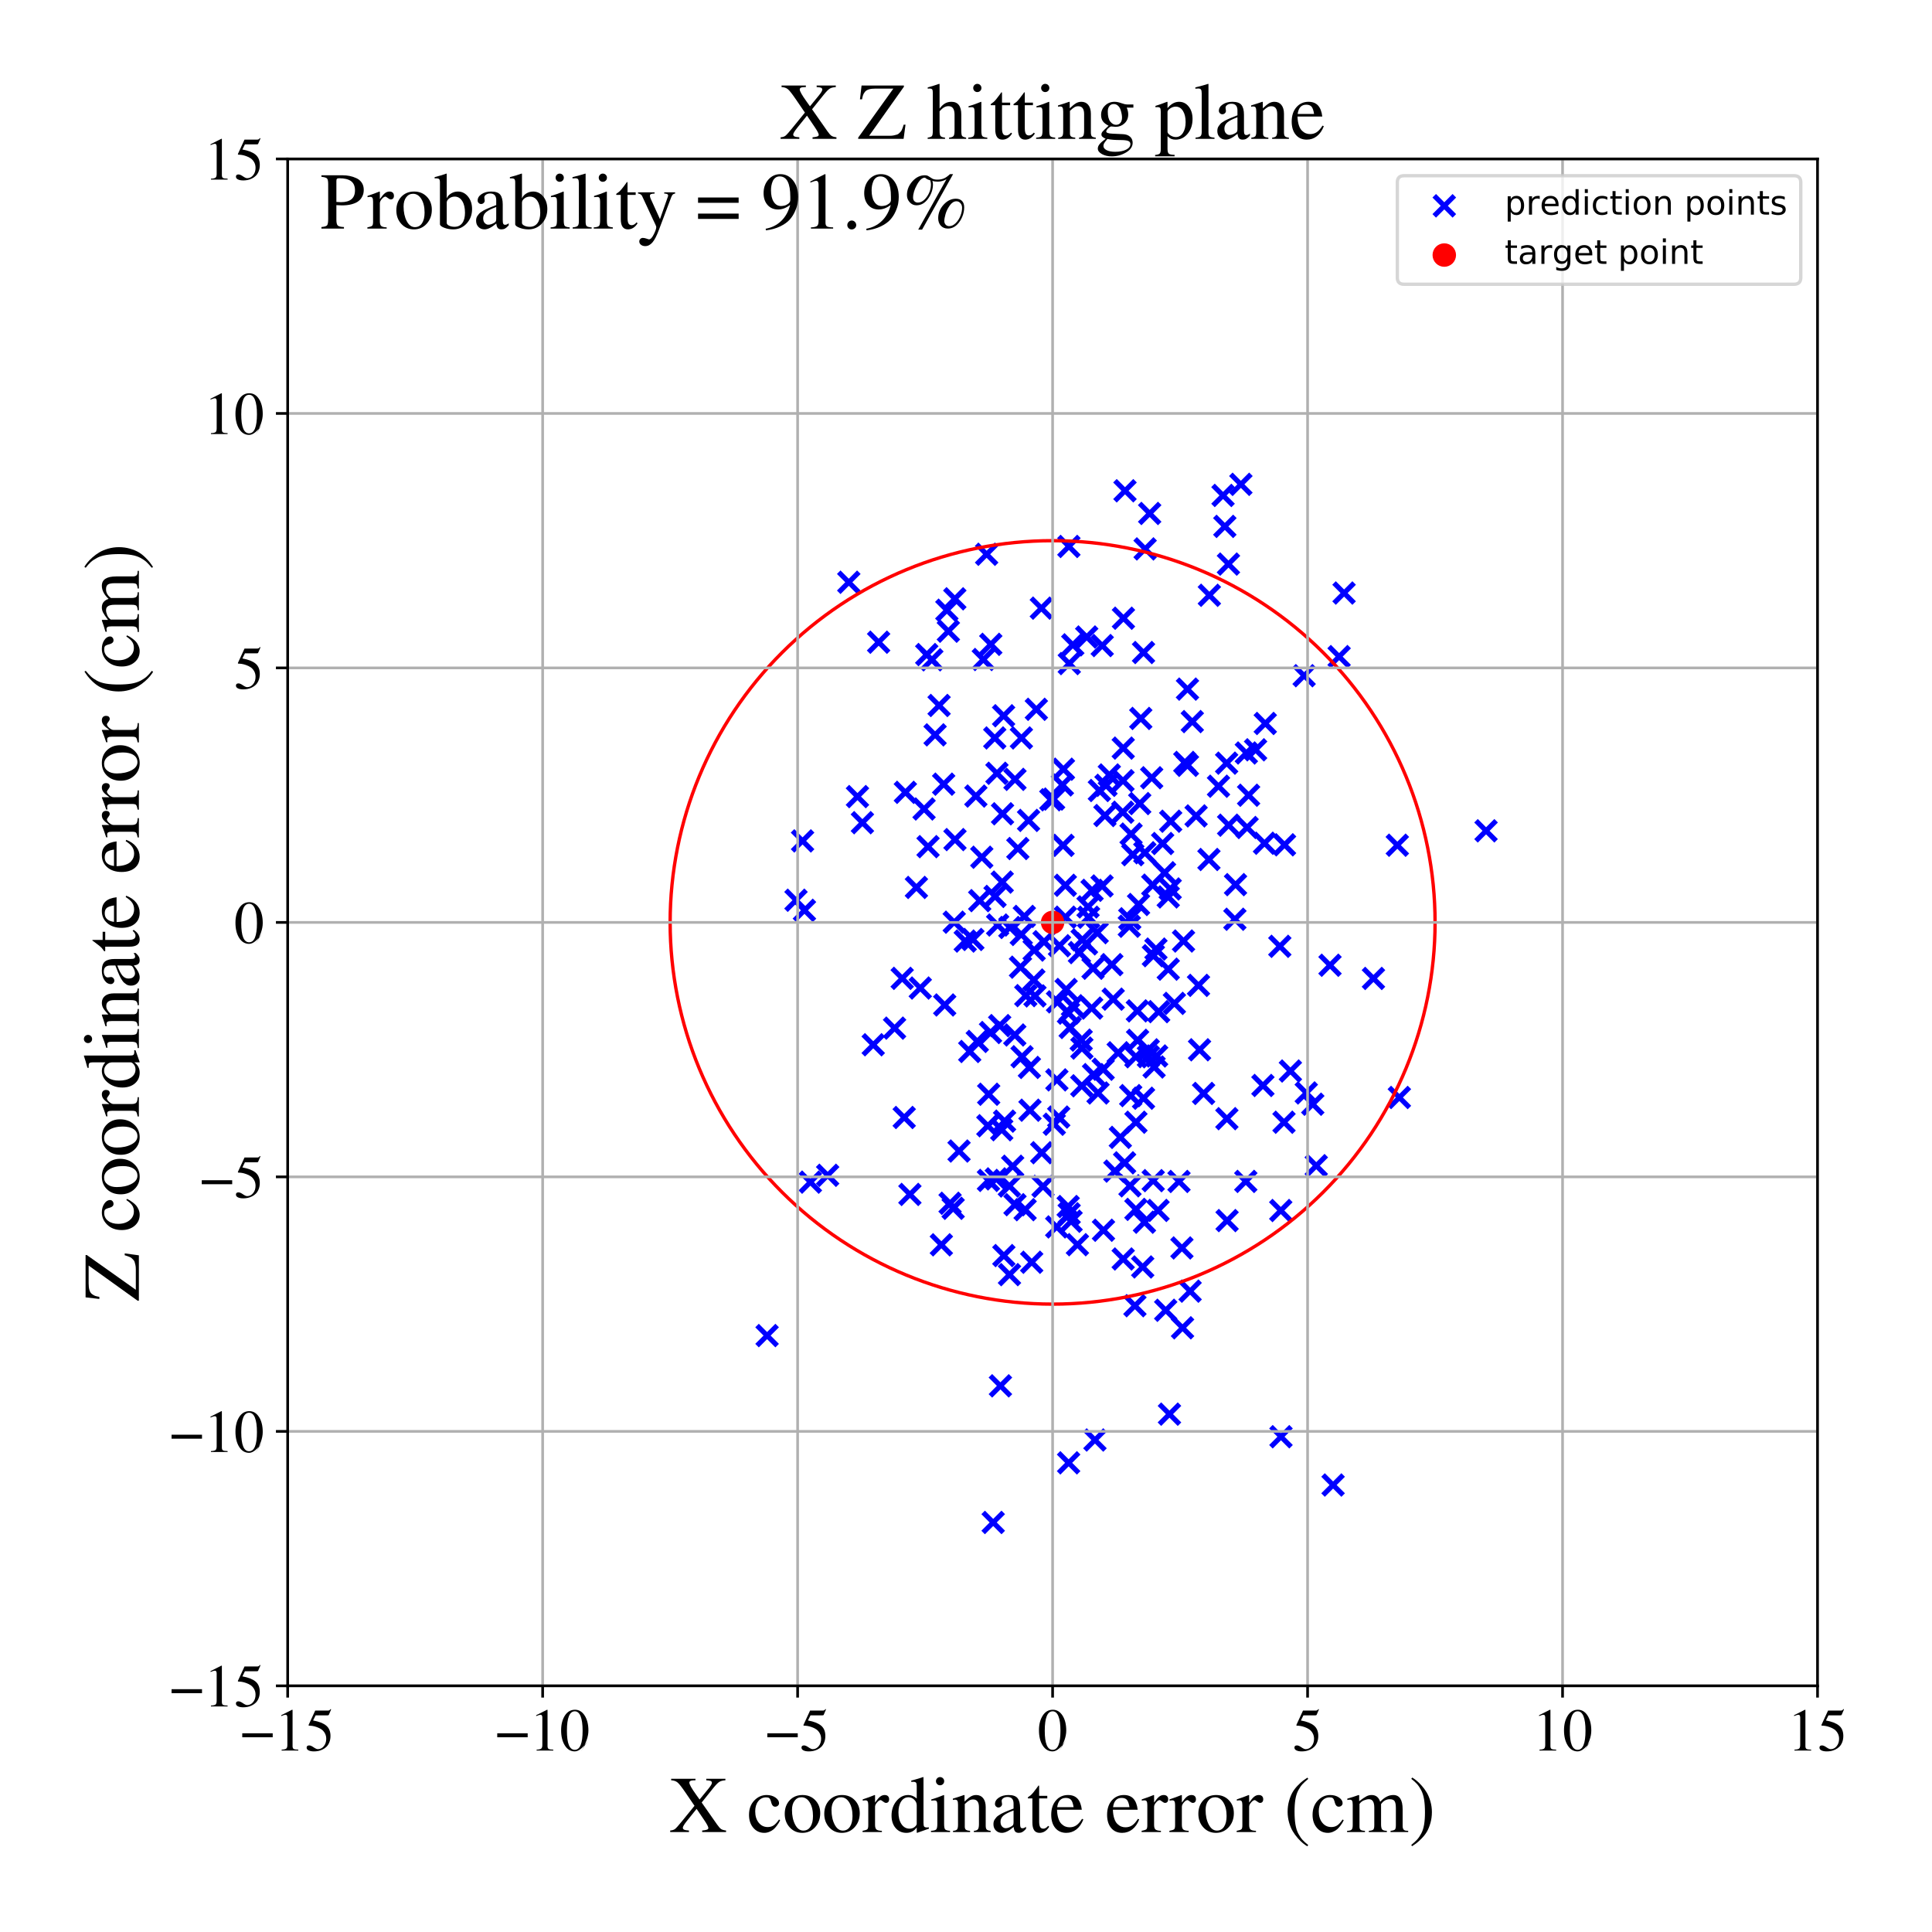 <?xml version="1.0" encoding="utf-8" standalone="no"?>
<!DOCTYPE svg PUBLIC "-//W3C//DTD SVG 1.1//EN"
  "http://www.w3.org/Graphics/SVG/1.1/DTD/svg11.dtd">
<!-- Created with matplotlib (https://matplotlib.org/) -->
<svg height="576pt" version="1.1" viewBox="0 0 576 576" width="576pt" xmlns="http://www.w3.org/2000/svg" xmlns:xlink="http://www.w3.org/1999/xlink">
 <defs>
  <style type="text/css">
*{stroke-linecap:butt;stroke-linejoin:round;}
  </style>
 </defs>
 <g id="figure_1">
  <g id="patch_1">
   <path d="M 0 576 
L 576 576 
L 576 0 
L 0 0 
z
" style="fill:#ffffff;"/>
  </g>
  <g id="axes_1">
   <g id="patch_2">
    <path d="M 85.766 502.609 
L 541.875 502.609 
L 541.875 47.391 
L 85.766 47.391 
z
" style="fill:#ffffff;"/>
   </g>
   <g id="PathCollection_1">
    <defs>
     <path d="M -3 3 
L 3 -3 
M -3 -3 
L 3 3 
" id="m1f1bd3f067" style="stroke:#0000ff;stroke-width:1.5;"/>
    </defs>
    <g clip-path="url(#pb8826b312d)">
     <use style="fill:#0000ff;stroke:#0000ff;stroke-width:1.5;" x="281.343" xlink:href="#m1f1bd3f067" y="233.789"/>
     <use style="fill:#0000ff;stroke:#0000ff;stroke-width:1.5;" x="334.878" xlink:href="#m1f1bd3f067" y="223.04"/>
     <use style="fill:#0000ff;stroke:#0000ff;stroke-width:1.5;" x="327.763" xlink:href="#m1f1bd3f067" y="235.678"/>
     <use style="fill:#0000ff;stroke:#0000ff;stroke-width:1.5;" x="323.987" xlink:href="#m1f1bd3f067" y="189.91"/>
     <use style="fill:#0000ff;stroke:#0000ff;stroke-width:1.5;" x="300.928" xlink:href="#m1f1bd3f067" y="353.588"/>
     <use style="fill:#0000ff;stroke:#0000ff;stroke-width:1.5;" x="302.547" xlink:href="#m1f1bd3f067" y="308.565"/>
     <use style="fill:#0000ff;stroke:#0000ff;stroke-width:1.5;" x="354.032" xlink:href="#m1f1bd3f067" y="205.45"/>
     <use style="fill:#0000ff;stroke:#0000ff;stroke-width:1.5;" x="337.207" xlink:href="#m1f1bd3f067" y="248.665"/>
     <use style="fill:#0000ff;stroke:#0000ff;stroke-width:1.5;" x="338.654" xlink:href="#m1f1bd3f067" y="360.562"/>
     <use style="fill:#0000ff;stroke:#0000ff;stroke-width:1.5;" x="295.389" xlink:href="#m1f1bd3f067" y="192.101"/>
     <use style="fill:#0000ff;stroke:#0000ff;stroke-width:1.5;" x="315.872" xlink:href="#m1f1bd3f067" y="281.957"/>
     <use style="fill:#0000ff;stroke:#0000ff;stroke-width:1.5;" x="276.296" xlink:href="#m1f1bd3f067" y="195.145"/>
     <use style="fill:#0000ff;stroke:#0000ff;stroke-width:1.5;" x="318.757" xlink:href="#m1f1bd3f067" y="361.871"/>
     <use style="fill:#0000ff;stroke:#0000ff;stroke-width:1.5;" x="337.728" xlink:href="#m1f1bd3f067" y="254.813"/>
     <use style="fill:#0000ff;stroke:#0000ff;stroke-width:1.5;" x="376.519" xlink:href="#m1f1bd3f067" y="323.619"/>
     <use style="fill:#0000ff;stroke:#0000ff;stroke-width:1.5;" x="307.588" xlink:href="#m1f1bd3f067" y="376.324"/>
     <use style="fill:#0000ff;stroke:#0000ff;stroke-width:1.5;" x="321.819" xlink:href="#m1f1bd3f067" y="284.005"/>
     <use style="fill:#0000ff;stroke:#0000ff;stroke-width:1.5;" x="334.863" xlink:href="#m1f1bd3f067" y="375.349"/>
     <use style="fill:#0000ff;stroke:#0000ff;stroke-width:1.5;" x="316.936" xlink:href="#m1f1bd3f067" y="252.027"/>
     <use style="fill:#0000ff;stroke:#0000ff;stroke-width:1.5;" x="311.264" xlink:href="#m1f1bd3f067" y="280.756"/>
     <use style="fill:#0000ff;stroke:#0000ff;stroke-width:1.5;" x="339.091" xlink:href="#m1f1bd3f067" y="301.377"/>
     <use style="fill:#0000ff;stroke:#0000ff;stroke-width:1.5;" x="347.19" xlink:href="#m1f1bd3f067" y="260.192"/>
     <use style="fill:#0000ff;stroke:#0000ff;stroke-width:1.5;" x="299.283" xlink:href="#m1f1bd3f067" y="374.33"/>
     <use style="fill:#0000ff;stroke:#0000ff;stroke-width:1.5;" x="341.203" xlink:href="#m1f1bd3f067" y="364.384"/>
     <use style="fill:#0000ff;stroke:#0000ff;stroke-width:1.5;" x="298.891" xlink:href="#m1f1bd3f067" y="242.618"/>
     <use style="fill:#0000ff;stroke:#0000ff;stroke-width:1.5;" x="299.213" xlink:href="#m1f1bd3f067" y="213.396"/>
     <use style="fill:#0000ff;stroke:#0000ff;stroke-width:1.5;" x="360.427" xlink:href="#m1f1bd3f067" y="256.244"/>
     <use style="fill:#0000ff;stroke:#0000ff;stroke-width:1.5;" x="335.402" xlink:href="#m1f1bd3f067" y="146.319"/>
     <use style="fill:#0000ff;stroke:#0000ff;stroke-width:1.5;" x="332.388" xlink:href="#m1f1bd3f067" y="349.148"/>
     <use style="fill:#0000ff;stroke:#0000ff;stroke-width:1.5;" x="344.077" xlink:href="#m1f1bd3f067" y="318.112"/>
     <use style="fill:#0000ff;stroke:#0000ff;stroke-width:1.5;" x="327.362" xlink:href="#m1f1bd3f067" y="325.857"/>
     <use style="fill:#0000ff;stroke:#0000ff;stroke-width:1.5;" x="389.445" xlink:href="#m1f1bd3f067" y="325.847"/>
     <use style="fill:#0000ff;stroke:#0000ff;stroke-width:1.5;" x="315.044" xlink:href="#m1f1bd3f067" y="365.789"/>
     <use style="fill:#0000ff;stroke:#0000ff;stroke-width:1.5;" x="307.072" xlink:href="#m1f1bd3f067" y="330.993"/>
     <use style="fill:#0000ff;stroke:#0000ff;stroke-width:1.5;" x="317.853" xlink:href="#m1f1bd3f067" y="295.003"/>
     <use style="fill:#0000ff;stroke:#0000ff;stroke-width:1.5;" x="338.364" xlink:href="#m1f1bd3f067" y="389.279"/>
     <use style="fill:#0000ff;stroke:#0000ff;stroke-width:1.5;" x="351.502" xlink:href="#m1f1bd3f067" y="352.233"/>
     <use style="fill:#0000ff;stroke:#0000ff;stroke-width:1.5;" x="352.376" xlink:href="#m1f1bd3f067" y="372.055"/>
     <use style="fill:#0000ff;stroke:#0000ff;stroke-width:1.5;" x="253.054" xlink:href="#m1f1bd3f067" y="173.589"/>
     <use style="fill:#0000ff;stroke:#0000ff;stroke-width:1.5;" x="261.955" xlink:href="#m1f1bd3f067" y="191.466"/>
     <use style="fill:#0000ff;stroke:#0000ff;stroke-width:1.5;" x="337.108" xlink:href="#m1f1bd3f067" y="326.64"/>
     <use style="fill:#0000ff;stroke:#0000ff;stroke-width:1.5;" x="294.514" xlink:href="#m1f1bd3f067" y="335.621"/>
     <use style="fill:#0000ff;stroke:#0000ff;stroke-width:1.5;" x="348.659" xlink:href="#m1f1bd3f067" y="421.61"/>
     <use style="fill:#0000ff;stroke:#0000ff;stroke-width:1.5;" x="304.713" xlink:href="#m1f1bd3f067" y="315.049"/>
     <use style="fill:#0000ff;stroke:#0000ff;stroke-width:1.5;" x="306.657" xlink:href="#m1f1bd3f067" y="244.592"/>
     <use style="fill:#0000ff;stroke:#0000ff;stroke-width:1.5;" x="239.276" xlink:href="#m1f1bd3f067" y="250.706"/>
     <use style="fill:#0000ff;stroke:#0000ff;stroke-width:1.5;" x="283.253" xlink:href="#m1f1bd3f067" y="358.737"/>
     <use style="fill:#0000ff;stroke:#0000ff;stroke-width:1.5;" x="336.689" xlink:href="#m1f1bd3f067" y="276.151"/>
     <use style="fill:#0000ff;stroke:#0000ff;stroke-width:1.5;" x="382.807" xlink:href="#m1f1bd3f067" y="334.58"/>
     <use style="fill:#0000ff;stroke:#0000ff;stroke-width:1.5;" x="345.445" xlink:href="#m1f1bd3f067" y="301.61"/>
     <use style="fill:#0000ff;stroke:#0000ff;stroke-width:1.5;" x="336.822" xlink:href="#m1f1bd3f067" y="273.92"/>
     <use style="fill:#0000ff;stroke:#0000ff;stroke-width:1.5;" x="301.914" xlink:href="#m1f1bd3f067" y="347.698"/>
     <use style="fill:#0000ff;stroke:#0000ff;stroke-width:1.5;" x="284.665" xlink:href="#m1f1bd3f067" y="178.528"/>
     <use style="fill:#0000ff;stroke:#0000ff;stroke-width:1.5;" x="237.319" xlink:href="#m1f1bd3f067" y="268.391"/>
     <use style="fill:#0000ff;stroke:#0000ff;stroke-width:1.5;" x="323.922" xlink:href="#m1f1bd3f067" y="281.396"/>
     <use style="fill:#0000ff;stroke:#0000ff;stroke-width:1.5;" x="334.015" xlink:href="#m1f1bd3f067" y="339.093"/>
     <use style="fill:#0000ff;stroke:#0000ff;stroke-width:1.5;" x="342.336" xlink:href="#m1f1bd3f067" y="312.993"/>
     <use style="fill:#0000ff;stroke:#0000ff;stroke-width:1.5;" x="331.888" xlink:href="#m1f1bd3f067" y="297.884"/>
     <use style="fill:#0000ff;stroke:#0000ff;stroke-width:1.5;" x="339.444" xlink:href="#m1f1bd3f067" y="269.663"/>
     <use style="fill:#0000ff;stroke:#0000ff;stroke-width:1.5;" x="388.81" xlink:href="#m1f1bd3f067" y="201.454"/>
     <use style="fill:#0000ff;stroke:#0000ff;stroke-width:1.5;" x="321.221" xlink:href="#m1f1bd3f067" y="371.085"/>
     <use style="fill:#0000ff;stroke:#0000ff;stroke-width:1.5;" x="340.686" xlink:href="#m1f1bd3f067" y="377.725"/>
     <use style="fill:#0000ff;stroke:#0000ff;stroke-width:1.5;" x="304.476" xlink:href="#m1f1bd3f067" y="278.597"/>
     <use style="fill:#0000ff;stroke:#0000ff;stroke-width:1.5;" x="342.381" xlink:href="#m1f1bd3f067" y="315.012"/>
     <use style="fill:#0000ff;stroke:#0000ff;stroke-width:1.5;" x="333.373" xlink:href="#m1f1bd3f067" y="313.867"/>
     <use style="fill:#0000ff;stroke:#0000ff;stroke-width:1.5;" x="287.772" xlink:href="#m1f1bd3f067" y="280.566"/>
     <use style="fill:#0000ff;stroke:#0000ff;stroke-width:1.5;" x="334.938" xlink:href="#m1f1bd3f067" y="184.316"/>
     <use style="fill:#0000ff;stroke:#0000ff;stroke-width:1.5;" x="324.383" xlink:href="#m1f1bd3f067" y="270.378"/>
     <use style="fill:#0000ff;stroke:#0000ff;stroke-width:1.5;" x="317.051" xlink:href="#m1f1bd3f067" y="229.328"/>
     <use style="fill:#0000ff;stroke:#0000ff;stroke-width:1.5;" x="334.74" xlink:href="#m1f1bd3f067" y="242.15"/>
     <use style="fill:#0000ff;stroke:#0000ff;stroke-width:1.5;" x="-1" xlink:href="#m1f1bd3f067" y="233.931"/>
     <use style="fill:#0000ff;stroke:#0000ff;stroke-width:1.5;" x="-1" xlink:href="#m1f1bd3f067" y="257.644"/>
     <use style="fill:#0000ff;stroke:#0000ff;stroke-width:1.5;" x="268.98" xlink:href="#m1f1bd3f067" y="291.682"/>
     <use style="fill:#0000ff;stroke:#0000ff;stroke-width:1.5;" x="328.564" xlink:href="#m1f1bd3f067" y="264.139"/>
     <use style="fill:#0000ff;stroke:#0000ff;stroke-width:1.5;" x="314.325" xlink:href="#m1f1bd3f067" y="335.173"/>
     <use style="fill:#0000ff;stroke:#0000ff;stroke-width:1.5;" x="302.6" xlink:href="#m1f1bd3f067" y="232.357"/>
     <use style="fill:#0000ff;stroke:#0000ff;stroke-width:1.5;" x="325.589" xlink:href="#m1f1bd3f067" y="265.434"/>
     <use style="fill:#0000ff;stroke:#0000ff;stroke-width:1.5;" x="298.801" xlink:href="#m1f1bd3f067" y="262.984"/>
     <use style="fill:#0000ff;stroke:#0000ff;stroke-width:1.5;" x="306.901" xlink:href="#m1f1bd3f067" y="318.24"/>
     <use style="fill:#0000ff;stroke:#0000ff;stroke-width:1.5;" x="295.312" xlink:href="#m1f1bd3f067" y="307.833"/>
     <use style="fill:#0000ff;stroke:#0000ff;stroke-width:1.5;" x="292.09" xlink:href="#m1f1bd3f067" y="268.513"/>
     <use style="fill:#0000ff;stroke:#0000ff;stroke-width:1.5;" x="-1" xlink:href="#m1f1bd3f067" y="350.645"/>
     <use style="fill:#0000ff;stroke:#0000ff;stroke-width:1.5;" x="-1" xlink:href="#m1f1bd3f067" y="361.115"/>
     <use style="fill:#0000ff;stroke:#0000ff;stroke-width:1.5;" x="344.63" xlink:href="#m1f1bd3f067" y="282.954"/>
     <use style="fill:#0000ff;stroke:#0000ff;stroke-width:1.5;" x="284.713" xlink:href="#m1f1bd3f067" y="250.31"/>
     <use style="fill:#0000ff;stroke:#0000ff;stroke-width:1.5;" x="298.044" xlink:href="#m1f1bd3f067" y="305.771"/>
     <use style="fill:#0000ff;stroke:#0000ff;stroke-width:1.5;" x="271.276" xlink:href="#m1f1bd3f067" y="356.103"/>
     <use style="fill:#0000ff;stroke:#0000ff;stroke-width:1.5;" x="297.226" xlink:href="#m1f1bd3f067" y="230.542"/>
     <use style="fill:#0000ff;stroke:#0000ff;stroke-width:1.5;" x="322.512" xlink:href="#m1f1bd3f067" y="323.717"/>
     <use style="fill:#0000ff;stroke:#0000ff;stroke-width:1.5;" x="397.445" xlink:href="#m1f1bd3f067" y="442.737"/>
     <use style="fill:#0000ff;stroke:#0000ff;stroke-width:1.5;" x="239.835" xlink:href="#m1f1bd3f067" y="271.399"/>
     <use style="fill:#0000ff;stroke:#0000ff;stroke-width:1.5;" x="282.742" xlink:href="#m1f1bd3f067" y="188.184"/>
     <use style="fill:#0000ff;stroke:#0000ff;stroke-width:1.5;" x="296.656" xlink:href="#m1f1bd3f067" y="267.256"/>
     <use style="fill:#0000ff;stroke:#0000ff;stroke-width:1.5;" x="328.617" xlink:href="#m1f1bd3f067" y="192.469"/>
     <use style="fill:#0000ff;stroke:#0000ff;stroke-width:1.5;" x="382.961" xlink:href="#m1f1bd3f067" y="251.868"/>
     <use style="fill:#0000ff;stroke:#0000ff;stroke-width:1.5;" x="266.71" xlink:href="#m1f1bd3f067" y="306.524"/>
     <use style="fill:#0000ff;stroke:#0000ff;stroke-width:1.5;" x="392.425" xlink:href="#m1f1bd3f067" y="347.535"/>
     <use style="fill:#0000ff;stroke:#0000ff;stroke-width:1.5;" x="241.608" xlink:href="#m1f1bd3f067" y="352.436"/>
     <use style="fill:#0000ff;stroke:#0000ff;stroke-width:1.5;" x="294.154" xlink:href="#m1f1bd3f067" y="165.246"/>
     <use style="fill:#0000ff;stroke:#0000ff;stroke-width:1.5;" x="308.976" xlink:href="#m1f1bd3f067" y="211.471"/>
     <use style="fill:#0000ff;stroke:#0000ff;stroke-width:1.5;" x="326.03" xlink:href="#m1f1bd3f067" y="320.379"/>
     <use style="fill:#0000ff;stroke:#0000ff;stroke-width:1.5;" x="343.679" xlink:href="#m1f1bd3f067" y="263.893"/>
     <use style="fill:#0000ff;stroke:#0000ff;stroke-width:1.5;" x="348.878" xlink:href="#m1f1bd3f067" y="265.031"/>
     <use style="fill:#0000ff;stroke:#0000ff;stroke-width:1.5;" x="313.29" xlink:href="#m1f1bd3f067" y="238.442"/>
     <use style="fill:#0000ff;stroke:#0000ff;stroke-width:1.5;" x="255.644" xlink:href="#m1f1bd3f067" y="237.491"/>
     <use style="fill:#0000ff;stroke:#0000ff;stroke-width:1.5;" x="360.555" xlink:href="#m1f1bd3f067" y="177.474"/>
     <use style="fill:#0000ff;stroke:#0000ff;stroke-width:1.5;" x="368.16" xlink:href="#m1f1bd3f067" y="274.061"/>
     <use style="fill:#0000ff;stroke:#0000ff;stroke-width:1.5;" x="257.118" xlink:href="#m1f1bd3f067" y="245.273"/>
     <use style="fill:#0000ff;stroke:#0000ff;stroke-width:1.5;" x="305.385" xlink:href="#m1f1bd3f067" y="273.213"/>
     <use style="fill:#0000ff;stroke:#0000ff;stroke-width:1.5;" x="340.109" xlink:href="#m1f1bd3f067" y="214.194"/>
     <use style="fill:#0000ff;stroke:#0000ff;stroke-width:1.5;" x="354.02" xlink:href="#m1f1bd3f067" y="228.17"/>
     <use style="fill:#0000ff;stroke:#0000ff;stroke-width:1.5;" x="324.551" xlink:href="#m1f1bd3f067" y="273.459"/>
     <use style="fill:#0000ff;stroke:#0000ff;stroke-width:1.5;" x="308.224" xlink:href="#m1f1bd3f067" y="292.181"/>
     <use style="fill:#0000ff;stroke:#0000ff;stroke-width:1.5;" x="355.469" xlink:href="#m1f1bd3f067" y="215.134"/>
     <use style="fill:#0000ff;stroke:#0000ff;stroke-width:1.5;" x="290.943" xlink:href="#m1f1bd3f067" y="237.337"/>
     <use style="fill:#0000ff;stroke:#0000ff;stroke-width:1.5;" x="315.647" xlink:href="#m1f1bd3f067" y="333.036"/>
     <use style="fill:#0000ff;stroke:#0000ff;stroke-width:1.5;" x="317.615" xlink:href="#m1f1bd3f067" y="263.936"/>
     <use style="fill:#0000ff;stroke:#0000ff;stroke-width:1.5;" x="381.559" xlink:href="#m1f1bd3f067" y="282.133"/>
     <use style="fill:#0000ff;stroke:#0000ff;stroke-width:1.5;" x="348.297" xlink:href="#m1f1bd3f067" y="267.409"/>
     <use style="fill:#0000ff;stroke:#0000ff;stroke-width:1.5;" x="294.763" xlink:href="#m1f1bd3f067" y="326.235"/>
     <use style="fill:#0000ff;stroke:#0000ff;stroke-width:1.5;" x="342.759" xlink:href="#m1f1bd3f067" y="153.08"/>
     <use style="fill:#0000ff;stroke:#0000ff;stroke-width:1.5;" x="277.811" xlink:href="#m1f1bd3f067" y="196.711"/>
     <use style="fill:#0000ff;stroke:#0000ff;stroke-width:1.5;" x="310.579" xlink:href="#m1f1bd3f067" y="343.666"/>
     <use style="fill:#0000ff;stroke:#0000ff;stroke-width:1.5;" x="319.837" xlink:href="#m1f1bd3f067" y="192.254"/>
     <use style="fill:#0000ff;stroke:#0000ff;stroke-width:1.5;" x="374.341" xlink:href="#m1f1bd3f067" y="223.542"/>
     <use style="fill:#0000ff;stroke:#0000ff;stroke-width:1.5;" x="328.893" xlink:href="#m1f1bd3f067" y="318.781"/>
     <use style="fill:#0000ff;stroke:#0000ff;stroke-width:1.5;" x="325.464" xlink:href="#m1f1bd3f067" y="300.554"/>
     <use style="fill:#0000ff;stroke:#0000ff;stroke-width:1.5;" x="341.313" xlink:href="#m1f1bd3f067" y="254.227"/>
     <use style="fill:#0000ff;stroke:#0000ff;stroke-width:1.5;" x="409.478" xlink:href="#m1f1bd3f067" y="291.71"/>
     <use style="fill:#0000ff;stroke:#0000ff;stroke-width:1.5;" x="330.731" xlink:href="#m1f1bd3f067" y="231.039"/>
     <use style="fill:#0000ff;stroke:#0000ff;stroke-width:1.5;" x="357.626" xlink:href="#m1f1bd3f067" y="312.979"/>
     <use style="fill:#0000ff;stroke:#0000ff;stroke-width:1.5;" x="278.786" xlink:href="#m1f1bd3f067" y="219.088"/>
     <use style="fill:#0000ff;stroke:#0000ff;stroke-width:1.5;" x="284.49" xlink:href="#m1f1bd3f067" y="274.94"/>
     <use style="fill:#0000ff;stroke:#0000ff;stroke-width:1.5;" x="302.605" xlink:href="#m1f1bd3f067" y="359.163"/>
     <use style="fill:#0000ff;stroke:#0000ff;stroke-width:1.5;" x="345.258" xlink:href="#m1f1bd3f067" y="360.87"/>
     <use style="fill:#0000ff;stroke:#0000ff;stroke-width:1.5;" x="280.655" xlink:href="#m1f1bd3f067" y="371.123"/>
     <use style="fill:#0000ff;stroke:#0000ff;stroke-width:1.5;" x="364.634" xlink:href="#m1f1bd3f067" y="147.707"/>
     <use style="fill:#0000ff;stroke:#0000ff;stroke-width:1.5;" x="365.778" xlink:href="#m1f1bd3f067" y="333.515"/>
     <use style="fill:#0000ff;stroke:#0000ff;stroke-width:1.5;" x="317.626" xlink:href="#m1f1bd3f067" y="273.442"/>
     <use style="fill:#0000ff;stroke:#0000ff;stroke-width:1.5;" x="301.074" xlink:href="#m1f1bd3f067" y="276.515"/>
     <use style="fill:#0000ff;stroke:#0000ff;stroke-width:1.5;" x="352.852" xlink:href="#m1f1bd3f067" y="280.552"/>
     <use style="fill:#0000ff;stroke:#0000ff;stroke-width:1.5;" x="391.386" xlink:href="#m1f1bd3f067" y="329.211"/>
     <use style="fill:#0000ff;stroke:#0000ff;stroke-width:1.5;" x="318.553" xlink:href="#m1f1bd3f067" y="302.049"/>
     <use style="fill:#0000ff;stroke:#0000ff;stroke-width:1.5;" x="285.927" xlink:href="#m1f1bd3f067" y="343.165"/>
     <use style="fill:#0000ff;stroke:#0000ff;stroke-width:1.5;" x="372.254" xlink:href="#m1f1bd3f067" y="237.089"/>
     <use style="fill:#0000ff;stroke:#0000ff;stroke-width:1.5;" x="289.115" xlink:href="#m1f1bd3f067" y="313.486"/>
     <use style="fill:#0000ff;stroke:#0000ff;stroke-width:1.5;" x="329.732" xlink:href="#m1f1bd3f067" y="234.132"/>
     <use style="fill:#0000ff;stroke:#0000ff;stroke-width:1.5;" x="304.244" xlink:href="#m1f1bd3f067" y="288.351"/>
     <use style="fill:#0000ff;stroke:#0000ff;stroke-width:1.5;" x="315.287" xlink:href="#m1f1bd3f067" y="298.691"/>
     <use style="fill:#0000ff;stroke:#0000ff;stroke-width:1.5;" x="269.925" xlink:href="#m1f1bd3f067" y="236.227"/>
     <use style="fill:#0000ff;stroke:#0000ff;stroke-width:1.5;" x="363.279" xlink:href="#m1f1bd3f067" y="234.403"/>
     <use style="fill:#0000ff;stroke:#0000ff;stroke-width:1.5;" x="381.843" xlink:href="#m1f1bd3f067" y="360.897"/>
     <use style="fill:#0000ff;stroke:#0000ff;stroke-width:1.5;" x="371.582" xlink:href="#m1f1bd3f067" y="224.492"/>
     <use style="fill:#0000ff;stroke:#0000ff;stroke-width:1.5;" x="384.711" xlink:href="#m1f1bd3f067" y="319.308"/>
     <use style="fill:#0000ff;stroke:#0000ff;stroke-width:1.5;" x="340.929" xlink:href="#m1f1bd3f067" y="327.419"/>
     <use style="fill:#0000ff;stroke:#0000ff;stroke-width:1.5;" x="343.814" xlink:href="#m1f1bd3f067" y="351.991"/>
     <use style="fill:#0000ff;stroke:#0000ff;stroke-width:1.5;" x="276.686" xlink:href="#m1f1bd3f067" y="252.416"/>
     <use style="fill:#0000ff;stroke:#0000ff;stroke-width:1.5;" x="344.835" xlink:href="#m1f1bd3f067" y="314.823"/>
     <use style="fill:#0000ff;stroke:#0000ff;stroke-width:1.5;" x="274.37" xlink:href="#m1f1bd3f067" y="294.57"/>
     <use style="fill:#0000ff;stroke:#0000ff;stroke-width:1.5;" x="275.494" xlink:href="#m1f1bd3f067" y="241.189"/>
     <use style="fill:#0000ff;stroke:#0000ff;stroke-width:1.5;" x="356.602" xlink:href="#m1f1bd3f067" y="243.252"/>
     <use style="fill:#0000ff;stroke:#0000ff;stroke-width:1.5;" x="314.118" xlink:href="#m1f1bd3f067" y="238.231"/>
     <use style="fill:#0000ff;stroke:#0000ff;stroke-width:1.5;" x="349.027" xlink:href="#m1f1bd3f067" y="244.835"/>
     <use style="fill:#0000ff;stroke:#0000ff;stroke-width:1.5;" x="281.654" xlink:href="#m1f1bd3f067" y="299.617"/>
     <use style="fill:#0000ff;stroke:#0000ff;stroke-width:1.5;" x="339.795" xlink:href="#m1f1bd3f067" y="239.575"/>
     <use style="fill:#0000ff;stroke:#0000ff;stroke-width:1.5;" x="357.317" xlink:href="#m1f1bd3f067" y="293.776"/>
     <use style="fill:#0000ff;stroke:#0000ff;stroke-width:1.5;" x="369.949" xlink:href="#m1f1bd3f067" y="144.399"/>
     <use style="fill:#0000ff;stroke:#0000ff;stroke-width:1.5;" x="-1" xlink:href="#m1f1bd3f067" y="282.309"/>
     <use style="fill:#0000ff;stroke:#0000ff;stroke-width:1.5;" x="-1" xlink:href="#m1f1bd3f067" y="307.689"/>
     <use style="fill:#0000ff;stroke:#0000ff;stroke-width:1.5;" x="399.241" xlink:href="#m1f1bd3f067" y="195.761"/>
     <use style="fill:#0000ff;stroke:#0000ff;stroke-width:1.5;" x="365.167" xlink:href="#m1f1bd3f067" y="156.94"/>
     <use style="fill:#0000ff;stroke:#0000ff;stroke-width:1.5;" x="343.362" xlink:href="#m1f1bd3f067" y="231.878"/>
     <use style="fill:#0000ff;stroke:#0000ff;stroke-width:1.5;" x="298.656" xlink:href="#m1f1bd3f067" y="336.812"/>
     <use style="fill:#0000ff;stroke:#0000ff;stroke-width:1.5;" x="443.048" xlink:href="#m1f1bd3f067" y="247.693"/>
     <use style="fill:#0000ff;stroke:#0000ff;stroke-width:1.5;" x="335.289" xlink:href="#m1f1bd3f067" y="346.679"/>
     <use style="fill:#0000ff;stroke:#0000ff;stroke-width:1.5;" x="296.576" xlink:href="#m1f1bd3f067" y="220.01"/>
     <use style="fill:#0000ff;stroke:#0000ff;stroke-width:1.5;" x="366.299" xlink:href="#m1f1bd3f067" y="246.018"/>
     <use style="fill:#0000ff;stroke:#0000ff;stroke-width:1.5;" x="347.538" xlink:href="#m1f1bd3f067" y="390.638"/>
     <use style="fill:#0000ff;stroke:#0000ff;stroke-width:1.5;" x="300.963" xlink:href="#m1f1bd3f067" y="380.014"/>
     <use style="fill:#0000ff;stroke:#0000ff;stroke-width:1.5;" x="316.735" xlink:href="#m1f1bd3f067" y="234.008"/>
     <use style="fill:#0000ff;stroke:#0000ff;stroke-width:1.5;" x="325.87" xlink:href="#m1f1bd3f067" y="288.672"/>
     <use style="fill:#0000ff;stroke:#0000ff;stroke-width:1.5;" x="246.755" xlink:href="#m1f1bd3f067" y="350.4"/>
     <use style="fill:#0000ff;stroke:#0000ff;stroke-width:1.5;" x="371.804" xlink:href="#m1f1bd3f067" y="246.709"/>
     <use style="fill:#0000ff;stroke:#0000ff;stroke-width:1.5;" x="292.706" xlink:href="#m1f1bd3f067" y="255.574"/>
     <use style="fill:#0000ff;stroke:#0000ff;stroke-width:1.5;" x="304.517" xlink:href="#m1f1bd3f067" y="220.005"/>
     <use style="fill:#0000ff;stroke:#0000ff;stroke-width:1.5;" x="322.55" xlink:href="#m1f1bd3f067" y="312.474"/>
     <use style="fill:#0000ff;stroke:#0000ff;stroke-width:1.5;" x="310.962" xlink:href="#m1f1bd3f067" y="353.702"/>
     <use style="fill:#0000ff;stroke:#0000ff;stroke-width:1.5;" x="322.343" xlink:href="#m1f1bd3f067" y="310.101"/>
     <use style="fill:#0000ff;stroke:#0000ff;stroke-width:1.5;" x="294.689" xlink:href="#m1f1bd3f067" y="351.923"/>
     <use style="fill:#0000ff;stroke:#0000ff;stroke-width:1.5;" x="340.926" xlink:href="#m1f1bd3f067" y="194.54"/>
     <use style="fill:#0000ff;stroke:#0000ff;stroke-width:1.5;" x="343.865" xlink:href="#m1f1bd3f067" y="284.92"/>
     <use style="fill:#0000ff;stroke:#0000ff;stroke-width:1.5;" x="297.026" xlink:href="#m1f1bd3f067" y="351.469"/>
     <use style="fill:#0000ff;stroke:#0000ff;stroke-width:1.5;" x="308.319" xlink:href="#m1f1bd3f067" y="283.257"/>
     <use style="fill:#0000ff;stroke:#0000ff;stroke-width:1.5;" x="358.835" xlink:href="#m1f1bd3f067" y="325.994"/>
     <use style="fill:#0000ff;stroke:#0000ff;stroke-width:1.5;" x="282.294" xlink:href="#m1f1bd3f067" y="181.929"/>
     <use style="fill:#0000ff;stroke:#0000ff;stroke-width:1.5;" x="326.445" xlink:href="#m1f1bd3f067" y="429.315"/>
     <use style="fill:#0000ff;stroke:#0000ff;stroke-width:1.5;" x="346.631" xlink:href="#m1f1bd3f067" y="251.481"/>
     <use style="fill:#0000ff;stroke:#0000ff;stroke-width:1.5;" x="269.581" xlink:href="#m1f1bd3f067" y="333.165"/>
     <use style="fill:#0000ff;stroke:#0000ff;stroke-width:1.5;" x="291.366" xlink:href="#m1f1bd3f067" y="310.482"/>
     <use style="fill:#0000ff;stroke:#0000ff;stroke-width:1.5;" x="338.664" xlink:href="#m1f1bd3f067" y="334.578"/>
     <use style="fill:#0000ff;stroke:#0000ff;stroke-width:1.5;" x="365.84" xlink:href="#m1f1bd3f067" y="363.9"/>
     <use style="fill:#0000ff;stroke:#0000ff;stroke-width:1.5;" x="322.635" xlink:href="#m1f1bd3f067" y="280.211"/>
     <use style="fill:#0000ff;stroke:#0000ff;stroke-width:1.5;" x="318.596" xlink:href="#m1f1bd3f067" y="436.121"/>
     <use style="fill:#0000ff;stroke:#0000ff;stroke-width:1.5;" x="417.201" xlink:href="#m1f1bd3f067" y="327.2"/>
     <use style="fill:#0000ff;stroke:#0000ff;stroke-width:1.5;" x="348.301" xlink:href="#m1f1bd3f067" y="288.942"/>
     <use style="fill:#0000ff;stroke:#0000ff;stroke-width:1.5;" x="350.128" xlink:href="#m1f1bd3f067" y="299.142"/>
     <use style="fill:#0000ff;stroke:#0000ff;stroke-width:1.5;" x="318.793" xlink:href="#m1f1bd3f067" y="197.836"/>
     <use style="fill:#0000ff;stroke:#0000ff;stroke-width:1.5;" x="319.336" xlink:href="#m1f1bd3f067" y="364.099"/>
     <use style="fill:#0000ff;stroke:#0000ff;stroke-width:1.5;" x="318.675" xlink:href="#m1f1bd3f067" y="162.919"/>
     <use style="fill:#0000ff;stroke:#0000ff;stroke-width:1.5;" x="366.245" xlink:href="#m1f1bd3f067" y="168.172"/>
     <use style="fill:#0000ff;stroke:#0000ff;stroke-width:1.5;" x="279.98" xlink:href="#m1f1bd3f067" y="210.327"/>
     <use style="fill:#0000ff;stroke:#0000ff;stroke-width:1.5;" x="331.479" xlink:href="#m1f1bd3f067" y="287.595"/>
     <use style="fill:#0000ff;stroke:#0000ff;stroke-width:1.5;" x="260.346" xlink:href="#m1f1bd3f067" y="311.482"/>
     <use style="fill:#0000ff;stroke:#0000ff;stroke-width:1.5;" x="400.718" xlink:href="#m1f1bd3f067" y="176.805"/>
     <use style="fill:#0000ff;stroke:#0000ff;stroke-width:1.5;" x="308.558" xlink:href="#m1f1bd3f067" y="296.921"/>
     <use style="fill:#0000ff;stroke:#0000ff;stroke-width:1.5;" x="303.457" xlink:href="#m1f1bd3f067" y="252.975"/>
     <use style="fill:#0000ff;stroke:#0000ff;stroke-width:1.5;" x="396.525" xlink:href="#m1f1bd3f067" y="287.778"/>
     <use style="fill:#0000ff;stroke:#0000ff;stroke-width:1.5;" x="381.91" xlink:href="#m1f1bd3f067" y="428.343"/>
     <use style="fill:#0000ff;stroke:#0000ff;stroke-width:1.5;" x="328.989" xlink:href="#m1f1bd3f067" y="366.781"/>
     <use style="fill:#0000ff;stroke:#0000ff;stroke-width:1.5;" x="284.172" xlink:href="#m1f1bd3f067" y="360.242"/>
     <use style="fill:#0000ff;stroke:#0000ff;stroke-width:1.5;" x="298.264" xlink:href="#m1f1bd3f067" y="413.169"/>
     <use style="fill:#0000ff;stroke:#0000ff;stroke-width:1.5;" x="299.504" xlink:href="#m1f1bd3f067" y="334.251"/>
     <use style="fill:#0000ff;stroke:#0000ff;stroke-width:1.5;" x="273.218" xlink:href="#m1f1bd3f067" y="264.578"/>
     <use style="fill:#0000ff;stroke:#0000ff;stroke-width:1.5;" x="305.83" xlink:href="#m1f1bd3f067" y="296.831"/>
     <use style="fill:#0000ff;stroke:#0000ff;stroke-width:1.5;" x="352.56" xlink:href="#m1f1bd3f067" y="395.867"/>
     <use style="fill:#0000ff;stroke:#0000ff;stroke-width:1.5;" x="296.109" xlink:href="#m1f1bd3f067" y="453.901"/>
     <use style="fill:#0000ff;stroke:#0000ff;stroke-width:1.5;" x="319.055" xlink:href="#m1f1bd3f067" y="306.333"/>
     <use style="fill:#0000ff;stroke:#0000ff;stroke-width:1.5;" x="319.744" xlink:href="#m1f1bd3f067" y="299.856"/>
     <use style="fill:#0000ff;stroke:#0000ff;stroke-width:1.5;" x="318.463" xlink:href="#m1f1bd3f067" y="359.708"/>
     <use style="fill:#0000ff;stroke:#0000ff;stroke-width:1.5;" x="293.166" xlink:href="#m1f1bd3f067" y="196.622"/>
     <use style="fill:#0000ff;stroke:#0000ff;stroke-width:1.5;" x="310.463" xlink:href="#m1f1bd3f067" y="181.309"/>
     <use style="fill:#0000ff;stroke:#0000ff;stroke-width:1.5;" x="228.7" xlink:href="#m1f1bd3f067" y="398.186"/>
     <use style="fill:#0000ff;stroke:#0000ff;stroke-width:1.5;" x="354.816" xlink:href="#m1f1bd3f067" y="384.939"/>
     <use style="fill:#0000ff;stroke:#0000ff;stroke-width:1.5;" x="338.651" xlink:href="#m1f1bd3f067" y="315.064"/>
     <use style="fill:#0000ff;stroke:#0000ff;stroke-width:1.5;" x="327.114" xlink:href="#m1f1bd3f067" y="278.067"/>
     <use style="fill:#0000ff;stroke:#0000ff;stroke-width:1.5;" x="305.622" xlink:href="#m1f1bd3f067" y="360.651"/>
     <use style="fill:#0000ff;stroke:#0000ff;stroke-width:1.5;" x="297.432" xlink:href="#m1f1bd3f067" y="275.784"/>
     <use style="fill:#0000ff;stroke:#0000ff;stroke-width:1.5;" x="290.046" xlink:href="#m1f1bd3f067" y="280.088"/>
     <use style="fill:#0000ff;stroke:#0000ff;stroke-width:1.5;" x="368.355" xlink:href="#m1f1bd3f067" y="263.74"/>
     <use style="fill:#0000ff;stroke:#0000ff;stroke-width:1.5;" x="353.232" xlink:href="#m1f1bd3f067" y="227.303"/>
     <use style="fill:#0000ff;stroke:#0000ff;stroke-width:1.5;" x="329.417" xlink:href="#m1f1bd3f067" y="243.139"/>
     <use style="fill:#0000ff;stroke:#0000ff;stroke-width:1.5;" x="365.708" xlink:href="#m1f1bd3f067" y="227.521"/>
     <use style="fill:#0000ff;stroke:#0000ff;stroke-width:1.5;" x="334.803" xlink:href="#m1f1bd3f067" y="232.759"/>
     <use style="fill:#0000ff;stroke:#0000ff;stroke-width:1.5;" x="341.405" xlink:href="#m1f1bd3f067" y="163.652"/>
     <use style="fill:#0000ff;stroke:#0000ff;stroke-width:1.5;" x="416.592" xlink:href="#m1f1bd3f067" y="251.991"/>
     <use style="fill:#0000ff;stroke:#0000ff;stroke-width:1.5;" x="339.157" xlink:href="#m1f1bd3f067" y="310.151"/>
     <use style="fill:#0000ff;stroke:#0000ff;stroke-width:1.5;" x="376.988" xlink:href="#m1f1bd3f067" y="251.401"/>
     <use style="fill:#0000ff;stroke:#0000ff;stroke-width:1.5;" x="336.886" xlink:href="#m1f1bd3f067" y="353.533"/>
     <use style="fill:#0000ff;stroke:#0000ff;stroke-width:1.5;" x="377.227" xlink:href="#m1f1bd3f067" y="215.693"/>
     <use style="fill:#0000ff;stroke:#0000ff;stroke-width:1.5;" x="371.418" xlink:href="#m1f1bd3f067" y="352.22"/>
     <use style="fill:#0000ff;stroke:#0000ff;stroke-width:1.5;" x="315.092" xlink:href="#m1f1bd3f067" y="321.952"/>
    </g>
   </g>
   <g id="PathCollection_2">
    <defs>
     <path d="M 0 3 
C 0.796 3 1.559 2.684 2.121 2.121 
C 2.684 1.559 3 0.796 3 0 
C 3 -0.796 2.684 -1.559 2.121 -2.121 
C 1.559 -2.684 0.796 -3 0 -3 
C -0.796 -3 -1.559 -2.684 -2.121 -2.121 
C -2.684 -1.559 -3 -0.796 -3 0 
C -3 0.796 -2.684 1.559 -2.121 2.121 
C -1.559 2.684 -0.796 3 0 3 
z
" id="mba240ce20f" style="stroke:#ff0000;"/>
    </defs>
    <g clip-path="url(#pb8826b312d)">
     <use style="fill:#ff0000;stroke:#ff0000;" x="313.82" xlink:href="#mba240ce20f" y="275"/>
    </g>
   </g>
   <g id="patch_3">
    <path clip-path="url(#pb8826b312d)" d="M 313.82 388.805 
C 344.061 388.805 373.067 376.814 394.45 355.472 
C 415.833 334.131 427.848 305.181 427.848 275 
C 427.848 244.819 415.833 215.869 394.45 194.528 
C 373.067 173.186 344.061 161.195 313.82 161.195 
C 283.58 161.195 254.574 173.186 233.191 194.528 
C 211.808 215.869 199.793 244.819 199.793 275 
C 199.793 305.181 211.808 334.131 233.191 355.472 
C 254.574 376.814 283.58 388.805 313.82 388.805 
z
" style="fill:none;stroke:#ff0000;stroke-linejoin:miter;"/>
   </g>
   <g id="matplotlib.axis_1">
    <g id="xtick_1">
     <g id="line2d_1">
      <path clip-path="url(#pb8826b312d)" d="M 85.766 502.609 
L 85.766 47.391 
" style="fill:none;stroke:#b0b0b0;stroke-linecap:square;stroke-width:0.8;"/>
     </g>
     <g id="line2d_2">
      <defs>
       <path d="M 0 0 
L 0 3.5 
" id="m0089cd3310" style="stroke:#000000;stroke-width:0.8;"/>
      </defs>
      <g>
       <use style="stroke:#000000;stroke-width:0.8;" x="85.766" xlink:href="#m0089cd3310" y="502.609"/>
      </g>
     </g>
     <g id="text_1">
      <!-- −15 -->
      <defs>
       <path d="M 3 22 
L 3 28.594 
L 53.406 28.594 
L 53.406 22 
z
" id="FreeSerif-8722"/>
       <path d="M 18.297 59.297 
Q 16.5 59.297 11.094 57.094 
L 11.094 58.5 
L 29.094 67.594 
L 29.906 67.406 
L 29.906 7.406 
Q 29.906 3.797 31.703 2.688 
Q 33.5 1.594 39.406 1.5 
L 39.406 0 
L 11.797 0 
L 11.797 1.5 
Q 17.406 1.703 19.344 3.141 
Q 21.297 4.594 21.297 9.297 
L 21.297 54.594 
Q 21.297 59.297 18.297 59.297 
z
" id="FreeSerif-49"/>
       <path d="M 35.703 19.406 
Q 35.703 24.703 33.344 28.797 
Q 31 32.906 27.641 35.156 
Q 24.297 37.406 20.141 38.844 
Q 16 40.297 12.953 40.75 
Q 9.906 41.203 7.594 41.203 
Q 6.406 41.203 6.406 42 
Q 6.406 42.297 6.5 42.5 
L 17.406 66.203 
L 38.297 66.203 
Q 39.906 66.203 40.844 66.703 
Q 41.797 67.203 42.906 68.797 
L 43.797 68.094 
L 40 59.203 
Q 39.594 58.297 37.703 58.297 
L 18.094 58.297 
L 13.906 49.797 
Q 28.5 47.203 35.594 41.344 
Q 42.703 35.5 42.703 24.203 
Q 42.703 18.297 40.844 13.688 
Q 39 9.094 36.141 6.297 
Q 33.297 3.5 29.547 1.703 
Q 25.797 -0.094 22.344 -0.75 
Q 18.906 -1.406 15.406 -1.406 
Q 9.797 -1.406 6.5 0.25 
Q 3.203 1.906 3.203 4.797 
Q 3.203 8.5 7.5 8.5 
Q 10.297 8.5 14.75 5.391 
Q 19.203 2.297 21.797 2.297 
Q 27.703 2.297 31.703 7.25 
Q 35.703 12.203 35.703 19.406 
z
" id="FreeSerif-53"/>
      </defs>
      <g transform="translate(71.689 521.903)scale(0.18 -0.18)">
       <use xlink:href="#FreeSerif-8722"/>
       <use x="56.4" xlink:href="#FreeSerif-49"/>
       <use x="106.4" xlink:href="#FreeSerif-53"/>
      </g>
     </g>
    </g>
    <g id="xtick_2">
     <g id="line2d_3">
      <path clip-path="url(#pb8826b312d)" d="M 161.784 502.609 
L 161.784 47.391 
" style="fill:none;stroke:#b0b0b0;stroke-linecap:square;stroke-width:0.8;"/>
     </g>
     <g id="line2d_4">
      <g>
       <use style="stroke:#000000;stroke-width:0.8;" x="161.784" xlink:href="#m0089cd3310" y="502.609"/>
      </g>
     </g>
     <g id="text_2">
      <!-- −10 -->
      <defs>
       <path d="M 47.594 17.797 
Q 35.203 -1.406 25 -1.406 
Q 14.797 -1.406 8.594 8.391 
Q 2.406 18.203 2.406 33.594 
Q 2.406 48.094 8.594 57.844 
Q 14.797 67.594 25.406 67.594 
Q 35.203 67.594 41.391 58 
Q 47.594 48.406 47.594 33 
Q 47.594 17.797 35.203 -1.406 
z
M 25.094 65 
Q 12 65 12 32.703 
Q 12 1.203 25 1.203 
Q 38 1.203 38 32.797 
Q 38 48.5 34.703 56.75 
Q 31.406 65 25.094 65 
z
" id="FreeSerif-48"/>
      </defs>
      <g transform="translate(147.707 521.903)scale(0.18 -0.18)">
       <use xlink:href="#FreeSerif-8722"/>
       <use x="56.4" xlink:href="#FreeSerif-49"/>
       <use x="106.4" xlink:href="#FreeSerif-48"/>
      </g>
     </g>
    </g>
    <g id="xtick_3">
     <g id="line2d_5">
      <path clip-path="url(#pb8826b312d)" d="M 237.802 502.609 
L 237.802 47.391 
" style="fill:none;stroke:#b0b0b0;stroke-linecap:square;stroke-width:0.8;"/>
     </g>
     <g id="line2d_6">
      <g>
       <use style="stroke:#000000;stroke-width:0.8;" x="237.802" xlink:href="#m0089cd3310" y="502.609"/>
      </g>
     </g>
     <g id="text_3">
      <!-- −5 -->
      <g transform="translate(228.226 521.903)scale(0.18 -0.18)">
       <use xlink:href="#FreeSerif-8722"/>
       <use x="56.4" xlink:href="#FreeSerif-53"/>
      </g>
     </g>
    </g>
    <g id="xtick_4">
     <g id="line2d_7">
      <path clip-path="url(#pb8826b312d)" d="M 313.82 502.609 
L 313.82 47.391 
" style="fill:none;stroke:#b0b0b0;stroke-linecap:square;stroke-width:0.8;"/>
     </g>
     <g id="line2d_8">
      <g>
       <use style="stroke:#000000;stroke-width:0.8;" x="313.82" xlink:href="#m0089cd3310" y="502.609"/>
      </g>
     </g>
     <g id="text_4">
      <!-- 0 -->
      <g transform="translate(309.32 521.903)scale(0.18 -0.18)">
       <use xlink:href="#FreeSerif-48"/>
      </g>
     </g>
    </g>
    <g id="xtick_5">
     <g id="line2d_9">
      <path clip-path="url(#pb8826b312d)" d="M 389.839 502.609 
L 389.839 47.391 
" style="fill:none;stroke:#b0b0b0;stroke-linecap:square;stroke-width:0.8;"/>
     </g>
     <g id="line2d_10">
      <g>
       <use style="stroke:#000000;stroke-width:0.8;" x="389.839" xlink:href="#m0089cd3310" y="502.609"/>
      </g>
     </g>
     <g id="text_5">
      <!-- 5 -->
      <g transform="translate(385.339 521.903)scale(0.18 -0.18)">
       <use xlink:href="#FreeSerif-53"/>
      </g>
     </g>
    </g>
    <g id="xtick_6">
     <g id="line2d_11">
      <path clip-path="url(#pb8826b312d)" d="M 465.857 502.609 
L 465.857 47.391 
" style="fill:none;stroke:#b0b0b0;stroke-linecap:square;stroke-width:0.8;"/>
     </g>
     <g id="line2d_12">
      <g>
       <use style="stroke:#000000;stroke-width:0.8;" x="465.857" xlink:href="#m0089cd3310" y="502.609"/>
      </g>
     </g>
     <g id="text_6">
      <!-- 10 -->
      <g transform="translate(456.857 521.903)scale(0.18 -0.18)">
       <use xlink:href="#FreeSerif-49"/>
       <use x="50" xlink:href="#FreeSerif-48"/>
      </g>
     </g>
    </g>
    <g id="xtick_7">
     <g id="line2d_13">
      <path clip-path="url(#pb8826b312d)" d="M 541.875 502.609 
L 541.875 47.391 
" style="fill:none;stroke:#b0b0b0;stroke-linecap:square;stroke-width:0.8;"/>
     </g>
     <g id="line2d_14">
      <g>
       <use style="stroke:#000000;stroke-width:0.8;" x="541.875" xlink:href="#m0089cd3310" y="502.609"/>
      </g>
     </g>
     <g id="text_7">
      <!-- 15 -->
      <g transform="translate(532.875 521.903)scale(0.18 -0.18)">
       <use xlink:href="#FreeSerif-49"/>
       <use x="50" xlink:href="#FreeSerif-53"/>
      </g>
     </g>
    </g>
    <g id="text_8">
     <!-- X coordinate error (cm) -->
     <defs>
      <path d="M 69.594 66.203 
L 69.594 64.297 
Q 64.703 64 62.047 62.344 
Q 59.406 60.703 54.703 54.906 
L 40.094 36.703 
L 59.297 9.297 
Q 62.297 5 64.297 3.703 
Q 66.297 2.406 70.406 1.906 
L 70.406 0 
L 40.703 0 
L 40.703 1.906 
Q 44.797 2.297 46.594 2.938 
Q 48.406 3.594 48.406 5 
Q 48.406 7.203 43.297 14.797 
L 33.797 28.797 
L 21.906 14 
Q 16.703 7.5 16.703 5.406 
Q 16.703 3.703 18.297 2.953 
Q 19.906 2.203 24.297 1.906 
L 24.297 0 
L 1 0 
L 1 1.906 
Q 4.906 2.203 7 3.797 
Q 9.094 5.406 15.5 13.297 
L 31.203 32.594 
L 20.297 48.594 
Q 13.297 58.906 10.25 61.5 
Q 7.203 64.094 2.203 64.297 
L 2.203 66.203 
L 32.406 66.203 
L 32.406 64.297 
L 29.594 64.203 
Q 24.797 64.094 24.797 61.297 
Q 24.797 58.094 33.297 46.297 
L 37.5 40.406 
L 48.797 54.203 
Q 52.797 59.203 52.797 61.094 
Q 52.797 62.797 51.344 63.438 
Q 49.906 64.094 45.797 64.297 
L 45.797 66.203 
z
" id="FreeSerif-88"/>
      <path id="FreeSerif-32"/>
      <path d="M 2.5 21.297 
Q 2.5 32.406 9.047 39.203 
Q 15.594 46 24.406 46 
Q 30.703 46 35.25 42.953 
Q 39.797 39.906 39.797 35.703 
Q 39.797 34 38.391 32.75 
Q 37 31.5 35 31.5 
Q 31.594 31.5 30.297 36.094 
L 29.703 38.297 
Q 28.906 41.094 27.703 42.094 
Q 26.5 43.094 23.797 43.094 
Q 17.703 43.094 13.953 38.25 
Q 10.203 33.406 10.203 25.703 
Q 10.203 17.094 14.547 11.641 
Q 18.906 6.203 25.703 6.203 
Q 30 6.203 33.094 8.25 
Q 36.203 10.297 39.797 15.594 
L 41.203 14.703 
Q 40.203 12.703 39.453 11.391 
Q 38.703 10.094 36.75 7.5 
Q 34.797 4.906 32.891 3.297 
Q 31 1.703 27.891 0.344 
Q 24.797 -1 21.5 -1 
Q 13.203 -1 7.844 5.25 
Q 2.5 11.5 2.5 21.297 
z
" id="FreeSerif-99"/>
      <path d="M 24.594 46 
Q 34.203 46 40.391 39.594 
Q 46.594 33.203 46.594 23.406 
Q 46.594 13 40.188 6 
Q 33.797 -1 24.391 -1 
Q 15 -1 8.75 5.75 
Q 2.5 12.5 2.5 22.594 
Q 2.5 32.906 8.641 39.453 
Q 14.797 46 24.594 46 
z
M 11.5 27.5 
Q 11.5 16.797 15.391 9.297 
Q 19.297 1.797 25.594 1.797 
Q 31.203 1.797 34.391 6.594 
Q 37.594 11.406 37.594 19.906 
Q 37.594 30.203 33.594 36.703 
Q 29.594 43.203 23.297 43.203 
Q 18 43.203 14.75 38.891 
Q 11.5 34.594 11.5 27.5 
z
" id="FreeSerif-111"/>
      <path d="M 30.094 36.203 
Q 28.594 36.203 26.391 37.953 
Q 24.203 39.703 23.5 39.703 
Q 21.5 39.703 19 36.797 
Q 16.5 33.906 16.5 31.5 
L 16.5 9 
Q 16.5 4.703 18.203 3.203 
Q 19.906 1.703 25 1.5 
L 25 0 
L 1 0 
L 1 1.5 
Q 5.797 2.406 6.938 3.5 
Q 8.094 4.594 8.094 8.406 
L 8.094 33.406 
Q 8.094 36.703 7.344 38.047 
Q 6.594 39.406 4.703 39.406 
Q 3.094 39.406 1.203 39 
L 1.203 40.594 
Q 9.203 43.203 16 46 
L 16.5 45.797 
L 16.5 36.594 
Q 20.203 41.906 22.797 43.953 
Q 25.406 46 28.5 46 
Q 31.094 46 32.547 44.594 
Q 34 43.203 34 40.703 
Q 34 38.594 32.953 37.391 
Q 31.906 36.203 30.094 36.203 
z
" id="FreeSerif-114"/>
      <path d="M 34.203 -1 
L 33.797 -0.703 
L 33.797 5.703 
Q 29 -1 21 -1 
Q 12.703 -1 7.594 4.953 
Q 2.5 10.906 2.5 20.5 
Q 2.5 31.094 8.594 38.547 
Q 14.703 46 23.297 46 
Q 28.703 46 33.797 41.703 
L 33.797 57.297 
Q 33.797 60.406 32.891 61.406 
Q 32 62.406 29.203 62.406 
Q 27.797 62.406 27 62.297 
L 27 63.906 
Q 36.094 66.297 41.703 68.297 
L 42.203 68.094 
L 42.203 11.406 
Q 42.203 7.906 43.047 6.797 
Q 43.906 5.703 46.594 5.703 
Q 47.094 5.703 48.906 5.797 
L 48.906 4.203 
z
M 24.906 4.203 
Q 28.703 4.203 31.25 6.344 
Q 33.797 8.5 33.797 10.203 
L 33.797 33.203 
Q 33.797 37.203 30.688 40.203 
Q 27.594 43.203 23.594 43.203 
Q 17.906 43.203 14.5 38.094 
Q 11.094 33 11.094 24.5 
Q 11.094 15.297 14.891 9.75 
Q 18.703 4.203 24.906 4.203 
z
" id="FreeSerif-100"/>
      <path d="M 6.203 39.297 
Q 4 39.297 2 39 
L 2 40.5 
Q 9 42.5 17.5 46 
L 17.906 45.703 
L 17.906 10.203 
Q 17.906 4.797 19.156 3.344 
Q 20.406 1.906 25.297 1.5 
L 25.297 0 
L 1.594 0 
L 1.594 1.5 
Q 6.797 1.797 8.141 3.297 
Q 9.5 4.797 9.5 10.203 
L 9.5 33.406 
Q 9.5 36.703 8.75 38 
Q 8 39.297 6.203 39.297 
z
M 12.797 68.297 
Q 15 68.297 16.5 66.797 
Q 18 65.297 18 63.203 
Q 18 61 16.5 59.547 
Q 15 58.094 12.797 58.094 
Q 10.703 58.094 9.25 59.594 
Q 7.797 61.094 7.797 63.188 
Q 7.797 65.297 9.297 66.797 
Q 10.797 68.297 12.797 68.297 
z
" id="FreeSerif-105"/>
      <path d="M 1 39.797 
L 1 41.5 
Q 8.406 43.703 14.797 46 
L 15.5 45.797 
L 15.5 37.906 
Q 20.594 42.703 23.547 44.344 
Q 26.5 46 30 46 
Q 35.5 46 38.641 42.047 
Q 41.797 38.094 41.797 31 
L 41.797 8.094 
Q 41.797 4.406 43 3.156 
Q 44.203 1.906 47.906 1.5 
L 47.906 0 
L 27.094 0 
L 27.094 1.5 
Q 30.906 1.797 32.156 3.5 
Q 33.406 5.203 33.406 9.906 
L 33.406 30.797 
Q 33.406 40.5 26.094 40.5 
Q 23.594 40.5 21.5 39.344 
Q 19.406 38.203 15.797 34.797 
L 15.797 6.703 
Q 15.797 4 17.188 2.891 
Q 18.594 1.797 22.406 1.5 
L 22.406 0 
L 1.203 0 
L 1.203 1.5 
Q 5 1.797 6.203 3.25 
Q 7.406 4.703 7.406 9 
L 7.406 33.797 
Q 7.406 37.5 6.594 38.844 
Q 5.797 40.203 3.703 40.203 
Q 1.797 40.203 1 39.797 
z
" id="FreeSerif-110"/>
      <path d="M 2.5 9.703 
Q 2.5 11.5 2.891 13.047 
Q 3.297 14.594 4.297 15.938 
Q 5.297 17.297 6.188 18.391 
Q 7.094 19.5 8.891 20.641 
Q 10.703 21.797 11.891 22.547 
Q 13.094 23.297 15.547 24.344 
Q 18 25.406 19.297 25.953 
Q 20.594 26.5 23.391 27.594 
Q 26.203 28.703 27.5 29.203 
L 27.5 35.297 
Q 27.5 43.594 19.906 43.594 
Q 16.906 43.594 14.797 42.141 
Q 12.703 40.703 12.703 38.703 
Q 12.703 37.906 12.953 36.5 
Q 13.203 35.094 13.203 34.703 
Q 13.203 33 11.844 31.75 
Q 10.5 30.5 8.703 30.5 
Q 7 30.5 5.703 31.797 
Q 4.406 33.094 4.406 34.797 
Q 4.406 39.5 9.25 42.75 
Q 14.094 46 21.203 46 
Q 29.406 46 32.5 42.047 
Q 35.594 38.094 35.594 30 
L 35.594 10.5 
Q 35.594 7.203 36.25 5.953 
Q 36.906 4.703 38.594 4.703 
Q 40.703 4.703 43 6.594 
L 43 4 
Q 40.406 1.094 38.453 0.047 
Q 36.5 -1 34 -1 
Q 30.906 -1 29.453 0.703 
Q 28 2.406 27.594 6.297 
Q 19 -1 13 -1 
Q 8.406 -1 5.453 2 
Q 2.5 5 2.5 9.703 
z
M 27.5 12.297 
L 27.5 26.797 
Q 18.5 23.5 14.891 20.391 
Q 11.297 17.297 11.297 12.906 
Q 11.297 8.797 13.297 6.797 
Q 15.297 4.797 17.594 4.797 
Q 21 4.797 24.906 7.094 
Q 26.5 8 27 9 
Q 27.5 10 27.5 12.297 
z
" id="FreeSerif-97"/>
      <path d="M 25.906 45 
L 25.906 41.797 
L 15.797 41.797 
L 15.797 13.203 
Q 15.797 8.5 17 6.344 
Q 18.203 4.203 21 4.203 
Q 24.094 4.203 27 7.703 
L 28.297 6.594 
Q 23.5 -1 16.297 -1 
Q 7.406 -1 7.406 11.703 
L 7.406 41.797 
L 2.094 41.797 
Q 1.703 42.094 1.703 42.5 
Q 1.703 43 2 43.297 
Q 2.297 43.594 3.141 44.141 
Q 4 44.703 5.203 45.641 
Q 6.406 46.594 8.5 49.094 
Q 10.594 51.594 13.094 55.094 
Q 14.703 57.406 15.094 57.906 
Q 15.797 57.906 15.797 56.594 
L 15.797 45 
z
" id="FreeSerif-116"/>
      <path d="M 9.703 27.703 
Q 9.906 21.406 11.406 16.844 
Q 12.906 12.297 15.297 10.047 
Q 17.703 7.797 20.141 6.844 
Q 22.594 5.906 25.297 5.906 
Q 30.094 5.906 33.641 8.297 
Q 37.203 10.703 40.797 16.406 
L 42.406 15.703 
Q 39.297 7.594 33.797 3.297 
Q 28.297 -1 21.203 -1 
Q 12.594 -1 7.547 5.047 
Q 2.5 11.094 2.5 21.406 
Q 2.5 32.5 8.344 39.25 
Q 14.203 46 23.406 46 
Q 31 46 35.203 41.453 
Q 39.406 36.906 40.5 27.703 
z
M 9.906 30.906 
L 30.297 30.906 
Q 29.297 37.406 27.188 39.906 
Q 25.094 42.406 20.5 42.406 
Q 11.5 42.406 9.906 30.906 
z
" id="FreeSerif-101"/>
      <path d="M 29.203 -17.703 
Q 26.594 -16.094 23.797 -13.844 
Q 21 -11.594 17.453 -7.594 
Q 13.906 -3.594 11.203 0.953 
Q 8.5 5.5 6.641 11.891 
Q 4.797 18.297 4.797 25.203 
Q 4.797 32.406 6.641 38.844 
Q 8.5 45.297 11 49.547 
Q 13.5 53.797 17.344 57.75 
Q 21.203 61.703 23.703 63.594 
Q 26.203 65.5 29.5 67.594 
L 30.406 66 
Q 26 62.406 23.297 59.5 
Q 20.594 56.594 18.094 51.938 
Q 15.594 47.297 14.5 40.844 
Q 13.406 34.406 13.406 25.5 
Q 13.406 16.203 14.5 9.5 
Q 15.594 2.797 18.094 -1.953 
Q 20.594 -6.703 23.297 -9.703 
Q 26 -12.703 30.406 -16.094 
z
" id="FreeSerif-40"/>
      <path d="M 1.297 39.797 
L 1.297 41.5 
Q 8.5 43.5 15.297 46 
L 16 45.797 
L 16 38.297 
Q 22.203 43 25.203 44.5 
Q 28.203 46 31.5 46 
Q 39.406 46 42.094 37.594 
Q 49.906 46 58.406 46 
Q 70 46 70 28.203 
L 70 7.594 
Q 70 2 74.297 1.703 
L 76.906 1.5 
L 76.906 0 
L 55 0 
L 55 1.5 
Q 59.406 2 60.5 3.203 
Q 61.594 4.406 61.594 8.703 
L 61.594 29.797 
Q 61.594 36 60 38.391 
Q 58.406 40.797 54.094 40.797 
Q 47.5 40.797 43.203 34.703 
L 43.203 9.5 
Q 43.203 4.797 44.641 3.188 
Q 46.094 1.594 50.406 1.5 
L 50.406 0 
L 28 0 
L 28 1.5 
Q 32.297 1.797 33.547 3.094 
Q 34.797 4.406 34.797 8.594 
L 34.797 30.297 
Q 34.797 40.797 28.203 40.797 
Q 25.406 40.797 21.953 39.391 
Q 18.5 38 16.406 34.906 
L 16.406 6.703 
Q 16.406 3.797 17.797 2.75 
Q 19.203 1.703 23.203 1.5 
L 23.203 0 
L 1 0 
L 1 1.5 
Q 5.203 1.594 6.594 3 
Q 8 4.406 8 8.5 
L 8 33.797 
Q 8 37.406 7.25 38.797 
Q 6.5 40.203 4.5 40.203 
Q 3 40.203 1.297 39.797 
z
" id="FreeSerif-109"/>
      <path d="M 4.047 67.703 
Q 6.656 66.094 9.453 63.844 
Q 12.25 61.594 15.797 57.594 
Q 19.344 53.594 22.047 49.047 
Q 24.75 44.5 26.594 38.094 
Q 28.453 31.703 28.453 24.797 
Q 28.453 17.594 26.594 11.141 
Q 24.75 4.703 22.25 0.453 
Q 19.75 -3.797 15.891 -7.75 
Q 12.047 -11.703 9.547 -13.594 
Q 7.047 -15.5 3.75 -17.594 
L 2.844 -16 
Q 7.25 -12.406 9.953 -9.5 
Q 12.656 -6.594 15.156 -1.938 
Q 17.656 2.703 18.75 9.141 
Q 19.844 15.594 19.844 24.5 
Q 19.844 33.797 18.75 40.5 
Q 17.656 47.203 15.156 51.953 
Q 12.656 56.703 9.953 59.703 
Q 7.25 62.703 2.844 66.094 
z
" id="FreeSerif-41"/>
     </defs>
     <g transform="translate(199.571 546.201)scale(0.24 -0.24)">
      <use xlink:href="#FreeSerif-88"/>
      <use x="71.4" xlink:href="#FreeSerif-32"/>
      <use x="96.4" xlink:href="#FreeSerif-99"/>
      <use x="140.784" xlink:href="#FreeSerif-111"/>
      <use x="189.884" xlink:href="#FreeSerif-111"/>
      <use x="238.969" xlink:href="#FreeSerif-114"/>
      <use x="273.453" xlink:href="#FreeSerif-100"/>
      <use x="323.353" xlink:href="#FreeSerif-105"/>
      <use x="351.137" xlink:href="#FreeSerif-110"/>
      <use x="400.037" xlink:href="#FreeSerif-97"/>
      <use x="443.522" xlink:href="#FreeSerif-116"/>
      <use x="471.822" xlink:href="#FreeSerif-101"/>
      <use x="516.222" xlink:href="#FreeSerif-32"/>
      <use x="541.222" xlink:href="#FreeSerif-101"/>
      <use x="585.606" xlink:href="#FreeSerif-114"/>
      <use x="620.106" xlink:href="#FreeSerif-114"/>
      <use x="654.59" xlink:href="#FreeSerif-111"/>
      <use x="703.675" xlink:href="#FreeSerif-114"/>
      <use x="738.175" xlink:href="#FreeSerif-32"/>
      <use x="763.175" xlink:href="#FreeSerif-40"/>
      <use x="796.475" xlink:href="#FreeSerif-99"/>
      <use x="840.859" xlink:href="#FreeSerif-109"/>
      <use x="918.759" xlink:href="#FreeSerif-41"/>
     </g>
    </g>
   </g>
   <g id="matplotlib.axis_2">
    <g id="ytick_1">
     <g id="line2d_15">
      <path clip-path="url(#pb8826b312d)" d="M 85.766 502.609 
L 541.875 502.609 
" style="fill:none;stroke:#b0b0b0;stroke-linecap:square;stroke-width:0.8;"/>
     </g>
     <g id="line2d_16">
      <defs>
       <path d="M 0 0 
L -3.5 0 
" id="mbb0293745e" style="stroke:#000000;stroke-width:0.8;"/>
      </defs>
      <g>
       <use style="stroke:#000000;stroke-width:0.8;" x="85.766" xlink:href="#mbb0293745e" y="502.609"/>
      </g>
     </g>
     <g id="text_9">
      <!-- −15 -->
      <g transform="translate(50.612 508.756)scale(0.18 -0.18)">
       <use xlink:href="#FreeSerif-8722"/>
       <use x="56.4" xlink:href="#FreeSerif-49"/>
       <use x="106.4" xlink:href="#FreeSerif-53"/>
      </g>
     </g>
    </g>
    <g id="ytick_2">
     <g id="line2d_17">
      <path clip-path="url(#pb8826b312d)" d="M 85.766 426.74 
L 541.875 426.74 
" style="fill:none;stroke:#b0b0b0;stroke-linecap:square;stroke-width:0.8;"/>
     </g>
     <g id="line2d_18">
      <g>
       <use style="stroke:#000000;stroke-width:0.8;" x="85.766" xlink:href="#mbb0293745e" y="426.74"/>
      </g>
     </g>
     <g id="text_10">
      <!-- −10 -->
      <g transform="translate(50.612 432.886)scale(0.18 -0.18)">
       <use xlink:href="#FreeSerif-8722"/>
       <use x="56.4" xlink:href="#FreeSerif-49"/>
       <use x="106.4" xlink:href="#FreeSerif-48"/>
      </g>
     </g>
    </g>
    <g id="ytick_3">
     <g id="line2d_19">
      <path clip-path="url(#pb8826b312d)" d="M 85.766 350.87 
L 541.875 350.87 
" style="fill:none;stroke:#b0b0b0;stroke-linecap:square;stroke-width:0.8;"/>
     </g>
     <g id="line2d_20">
      <g>
       <use style="stroke:#000000;stroke-width:0.8;" x="85.766" xlink:href="#mbb0293745e" y="350.87"/>
      </g>
     </g>
     <g id="text_11">
      <!-- −5 -->
      <g transform="translate(59.612 357.017)scale(0.18 -0.18)">
       <use xlink:href="#FreeSerif-8722"/>
       <use x="56.4" xlink:href="#FreeSerif-53"/>
      </g>
     </g>
    </g>
    <g id="ytick_4">
     <g id="line2d_21">
      <path clip-path="url(#pb8826b312d)" d="M 85.766 275 
L 541.875 275 
" style="fill:none;stroke:#b0b0b0;stroke-linecap:square;stroke-width:0.8;"/>
     </g>
     <g id="line2d_22">
      <g>
       <use style="stroke:#000000;stroke-width:0.8;" x="85.766" xlink:href="#mbb0293745e" y="275"/>
      </g>
     </g>
     <g id="text_12">
      <!-- 0 -->
      <g transform="translate(69.766 281.147)scale(0.18 -0.18)">
       <use xlink:href="#FreeSerif-48"/>
      </g>
     </g>
    </g>
    <g id="ytick_5">
     <g id="line2d_23">
      <path clip-path="url(#pb8826b312d)" d="M 85.766 199.13 
L 541.875 199.13 
" style="fill:none;stroke:#b0b0b0;stroke-linecap:square;stroke-width:0.8;"/>
     </g>
     <g id="line2d_24">
      <g>
       <use style="stroke:#000000;stroke-width:0.8;" x="85.766" xlink:href="#mbb0293745e" y="199.13"/>
      </g>
     </g>
     <g id="text_13">
      <!-- 5 -->
      <g transform="translate(69.766 205.277)scale(0.18 -0.18)">
       <use xlink:href="#FreeSerif-53"/>
      </g>
     </g>
    </g>
    <g id="ytick_6">
     <g id="line2d_25">
      <path clip-path="url(#pb8826b312d)" d="M 85.766 123.26 
L 541.875 123.26 
" style="fill:none;stroke:#b0b0b0;stroke-linecap:square;stroke-width:0.8;"/>
     </g>
     <g id="line2d_26">
      <g>
       <use style="stroke:#000000;stroke-width:0.8;" x="85.766" xlink:href="#mbb0293745e" y="123.26"/>
      </g>
     </g>
     <g id="text_14">
      <!-- 10 -->
      <g transform="translate(60.766 129.407)scale(0.18 -0.18)">
       <use xlink:href="#FreeSerif-49"/>
       <use x="50" xlink:href="#FreeSerif-48"/>
      </g>
     </g>
    </g>
    <g id="ytick_7">
     <g id="line2d_27">
      <path clip-path="url(#pb8826b312d)" d="M 85.766 47.391 
L 541.875 47.391 
" style="fill:none;stroke:#b0b0b0;stroke-linecap:square;stroke-width:0.8;"/>
     </g>
     <g id="line2d_28">
      <g>
       <use style="stroke:#000000;stroke-width:0.8;" x="85.766" xlink:href="#mbb0293745e" y="47.391"/>
      </g>
     </g>
     <g id="text_15">
      <!-- 15 -->
      <g transform="translate(60.766 53.537)scale(0.18 -0.18)">
       <use xlink:href="#FreeSerif-49"/>
       <use x="50" xlink:href="#FreeSerif-53"/>
      </g>
     </g>
    </g>
    <g id="text_16">
     <!-- Z coordinate error (cm) -->
     <defs>
      <path d="M 40.297 3.797 
Q 43.094 3.797 45.391 4.297 
Q 47.703 4.797 49.25 5.297 
Q 50.797 5.797 52.141 7.188 
Q 53.5 8.594 54.141 9.297 
Q 54.797 10 55.594 12.047 
Q 56.406 14.094 56.594 14.688 
Q 56.797 15.297 57.5 17.594 
L 59.797 17.594 
L 57.406 0 
L 1 0 
L 1 1.5 
L 44.703 62.406 
L 22.594 62.406 
Q 17.5 62.406 14.203 61.406 
Q 10.906 60.406 9.25 58.203 
Q 7.594 56 7 54.203 
Q 6.406 52.406 5.797 49.094 
L 3.203 49.094 
L 5.203 66.203 
L 57.797 66.203 
L 57.797 64.703 
L 14.594 3.797 
z
" id="FreeSerif-90"/>
     </defs>
     <g transform="translate(41.404 388.036)rotate(-90)scale(0.24 -0.24)">
      <use xlink:href="#FreeSerif-90"/>
      <use x="61.3" xlink:href="#FreeSerif-32"/>
      <use x="86.3" xlink:href="#FreeSerif-99"/>
      <use x="130.684" xlink:href="#FreeSerif-111"/>
      <use x="179.784" xlink:href="#FreeSerif-111"/>
      <use x="228.869" xlink:href="#FreeSerif-114"/>
      <use x="263.353" xlink:href="#FreeSerif-100"/>
      <use x="313.253" xlink:href="#FreeSerif-105"/>
      <use x="341.037" xlink:href="#FreeSerif-110"/>
      <use x="389.937" xlink:href="#FreeSerif-97"/>
      <use x="433.422" xlink:href="#FreeSerif-116"/>
      <use x="461.722" xlink:href="#FreeSerif-101"/>
      <use x="506.122" xlink:href="#FreeSerif-32"/>
      <use x="531.122" xlink:href="#FreeSerif-101"/>
      <use x="575.506" xlink:href="#FreeSerif-114"/>
      <use x="610.006" xlink:href="#FreeSerif-114"/>
      <use x="644.49" xlink:href="#FreeSerif-111"/>
      <use x="693.575" xlink:href="#FreeSerif-114"/>
      <use x="728.075" xlink:href="#FreeSerif-32"/>
      <use x="753.075" xlink:href="#FreeSerif-40"/>
      <use x="786.375" xlink:href="#FreeSerif-99"/>
      <use x="830.759" xlink:href="#FreeSerif-109"/>
      <use x="908.659" xlink:href="#FreeSerif-41"/>
     </g>
    </g>
   </g>
   <g id="patch_4">
    <path d="M 85.766 502.609 
L 85.766 47.391 
" style="fill:none;stroke:#000000;stroke-linecap:square;stroke-linejoin:miter;stroke-width:0.8;"/>
   </g>
   <g id="patch_5">
    <path d="M 541.875 502.609 
L 541.875 47.391 
" style="fill:none;stroke:#000000;stroke-linecap:square;stroke-linejoin:miter;stroke-width:0.8;"/>
   </g>
   <g id="patch_6">
    <path d="M 85.766 502.609 
L 541.875 502.609 
" style="fill:none;stroke:#000000;stroke-linecap:square;stroke-linejoin:miter;stroke-width:0.8;"/>
   </g>
   <g id="patch_7">
    <path d="M 85.766 47.391 
L 541.875 47.391 
" style="fill:none;stroke:#000000;stroke-linecap:square;stroke-linejoin:miter;stroke-width:0.8;"/>
   </g>
   <g id="text_17">
    <!-- Probability = 91.9% -->
    <defs>
     <path d="M 54.094 48.094 
Q 54.094 45.5 53.5 43.094 
Q 52.906 40.703 51.156 38 
Q 49.406 35.297 46.5 33.344 
Q 43.594 31.406 38.594 30.094 
Q 33.594 28.797 27 28.797 
Q 24 28.797 20.094 29.094 
L 20.094 10.906 
Q 20.094 5.406 21.844 3.75 
Q 23.594 2.094 29.5 1.906 
L 29.5 0 
L 1.5 0 
L 1.5 1.906 
Q 7.203 2.406 8.547 4.047 
Q 9.906 5.703 9.906 12 
L 9.906 55.297 
Q 9.906 60.703 8.5 62.203 
Q 7.094 63.703 1.5 64.297 
L 1.5 66.203 
L 27.906 66.203 
Q 32.406 66.203 36.594 65.344 
Q 40.797 64.5 44.938 62.594 
Q 49.094 60.703 51.594 57 
Q 54.094 53.297 54.094 48.094 
z
M 20.094 59.094 
L 20.094 33.094 
Q 23.594 32.797 25.797 32.797 
Q 43.203 32.797 43.203 47.5 
Q 43.203 55.203 38.391 58.844 
Q 33.594 62.5 23.5 62.5 
Q 21.5 62.5 20.797 61.797 
Q 20.094 61.094 20.094 59.094 
z
" id="FreeSerif-80"/>
     <path d="M 16 68.094 
L 16 37.5 
Q 17.5 41.203 21.391 43.594 
Q 25.297 46 29.906 46 
Q 37.406 46 42.453 39.75 
Q 47.5 33.5 47.5 24.297 
Q 47.5 13.594 40.75 6.297 
Q 34 -1 24.094 -1 
Q 18.094 -1 12.844 1.047 
Q 7.594 3.094 7.594 5.406 
L 7.594 57.297 
Q 7.594 60.406 6.641 61.406 
Q 5.703 62.406 2.703 62.406 
Q 1.594 62.406 1 62.297 
L 1 63.906 
Q 8.703 65.797 15.5 68.297 
z
M 16 32.203 
L 16 7 
Q 16 5.094 18.891 3.641 
Q 21.797 2.203 25.703 2.203 
Q 31.906 2.203 35.297 6.797 
Q 38.703 11.406 38.703 19.703 
Q 38.703 28.797 35.25 34.25 
Q 31.797 39.703 25.906 39.703 
Q 22 39.703 19 37.391 
Q 16 35.094 16 32.203 
z
" id="FreeSerif-98"/>
     <path d="M 1 62.297 
L 1 63.906 
Q 10.906 66.297 16.906 68.297 
L 17.297 68.094 
L 17.297 8.406 
Q 17.297 4.297 18.641 3.047 
Q 20 1.797 24.797 1.5 
L 24.797 0 
L 1.203 0 
L 1.203 1.5 
Q 5.906 1.906 7.406 3.297 
Q 8.906 4.703 8.906 8.703 
L 8.906 56.406 
Q 8.906 59.906 8 61.203 
Q 7.094 62.5 4.703 62.5 
Q 2.703 62.5 1 62.297 
z
" id="FreeSerif-108"/>
     <path d="M 14.203 -13.406 
Q 17 -13.406 20.094 -7.203 
Q 23.203 -1 23.203 1.906 
Q 23.203 3.203 18.797 12 
L 5.594 40.406 
Q 4.406 43 0.5 43.594 
L 0.5 45 
L 21.094 45 
L 21.094 43.5 
Q 17.906 43.406 16.594 42.797 
Q 15.297 42.203 15.297 40.797 
Q 15.297 39.297 16.297 37 
L 27.797 11.703 
L 37.5 39.297 
Q 37.906 40.203 37.906 41 
Q 37.906 43.5 33.094 43.5 
L 33.094 45 
L 46.594 45 
L 46.594 43.5 
Q 44.797 43.297 43.75 42.344 
Q 42.703 41.406 41.797 39 
L 26.406 -1.797 
Q 22.406 -12.594 18.453 -17.188 
Q 14.5 -21.797 9.5 -21.797 
Q 6.297 -21.797 4.188 -20.141 
Q 2.094 -18.5 2.094 -16 
Q 2.094 -14.203 3.391 -12.891 
Q 4.703 -11.594 6.406 -11.594 
Q 8.594 -11.594 11.094 -12.5 
Q 13.594 -13.406 14.203 -13.406 
z
" id="FreeSerif-121"/>
     <path d="M 53.406 38.594 
L 53.406 32 
L 3 32 
L 3 38.594 
z
M 53.406 18.594 
L 53.406 12 
L 3 12 
L 3 18.594 
z
" id="FreeSerif-61"/>
     <path d="M 5.906 -2.203 
L 5.594 -0.203 
Q 17 1.797 24.953 9.5 
Q 32.906 17.203 36 29.406 
Q 28.594 23.703 21 23.703 
Q 12.906 23.703 7.953 29.297 
Q 3 34.906 3 44 
Q 3 54.094 8.953 60.844 
Q 14.906 67.594 23.797 67.594 
Q 33.5 67.594 39.703 59.688 
Q 45.906 51.797 45.906 39.406 
Q 45.906 35.406 45.203 31.203 
Q 44.5 27 41.953 21.25 
Q 39.406 15.5 35.297 10.953 
Q 31.203 6.406 23.594 2.703 
Q 16 -1 5.906 -2.203 
z
M 24.594 28 
Q 26.5 28 28.891 28.547 
Q 31.297 29.094 33.75 30.938 
Q 36.203 32.797 36.203 35.5 
L 36.203 39.406 
Q 36.203 64.797 23 64.797 
Q 19.906 64.797 17.703 63.141 
Q 15.5 61.5 14.344 58.797 
Q 13.203 56.094 12.703 53.297 
Q 12.203 50.5 12.203 47.406 
Q 12.203 38.5 15.547 33.25 
Q 18.906 28 24.594 28 
z
" id="FreeSerif-57"/>
     <path d="M 12.5 10 
Q 14.797 10 16.438 8.297 
Q 18.094 6.594 18.094 4.297 
Q 18.094 2.094 16.391 0.5 
Q 14.703 -1.094 12.406 -1.094 
Q 10.203 -1.094 8.594 0.5 
Q 7 2.094 7 4.297 
Q 7 6.594 8.641 8.297 
Q 10.297 10 12.5 10 
z
" id="FreeSerif-46"/>
     <path d="M 66.906 37.094 
Q 71.797 37.094 74.5 34.297 
Q 77.203 31.5 77.203 26.406 
Q 77.203 20.594 74.891 14.891 
Q 72.594 9.203 68.594 5.094 
Q 63.5 0 56.906 0 
Q 51.5 0 48.203 3.547 
Q 44.906 7.094 44.906 12.906 
Q 44.906 22.297 51.656 29.688 
Q 58.406 37.094 66.906 37.094 
z
M 58.594 3 
Q 62.906 3 66.703 6.797 
Q 70.5 10.594 72.547 15.844 
Q 74.594 21.094 74.594 25.906 
Q 74.594 29.203 72.547 31.547 
Q 70.5 33.906 67.594 33.906 
Q 63 33.906 59.297 28.703 
Q 55.594 23.5 54.047 18.047 
Q 52.5 12.594 52.5 9.406 
Q 52.5 6.594 54.203 4.797 
Q 55.906 3 58.594 3 
z
M 28.203 66.203 
Q 31.297 66.203 33.188 64.844 
Q 35.094 63.5 37.438 62.141 
Q 39.797 60.797 43.906 60.797 
Q 48.594 60.797 52.047 62.297 
Q 55.5 63.797 59.5 67.594 
L 63.406 67.594 
L 24.906 -1.297 
L 20.094 -1.297 
L 55.203 61.297 
Q 50 58.297 44.203 58.297 
Q 40.297 58.297 37.703 59.297 
Q 38.406 56.797 38.406 54.906 
Q 38.406 45.594 32.453 37.25 
Q 26.5 28.906 17.906 28.906 
Q 13 28.906 9.547 32.656 
Q 6.094 36.406 6.094 41.594 
Q 6.094 51.094 12.844 58.641 
Q 19.594 66.203 28.203 66.203 
z
M 28.203 63.203 
Q 23.406 63.203 18.547 54.453 
Q 13.703 45.703 13.703 38.406 
Q 13.703 35.703 15.344 34 
Q 17 32.297 19.594 32.297 
Q 25.703 32.297 30.797 39.438 
Q 35.906 46.594 35.906 55.094 
Q 35.906 57 35 60 
Q 33 60.5 31.641 61.141 
Q 30.297 61.797 29.844 62.188 
Q 29.406 62.594 29 62.891 
Q 28.594 63.203 28.203 63.203 
z
" id="FreeSerif-37"/>
    </defs>
    <g transform="translate(95.466 68.145)scale(0.24 -0.24)">
     <use xlink:href="#FreeSerif-80"/>
     <use x="57.584" xlink:href="#FreeSerif-114"/>
     <use x="92.069" xlink:href="#FreeSerif-111"/>
     <use x="141.153" xlink:href="#FreeSerif-98"/>
     <use x="191.153" xlink:href="#FreeSerif-97"/>
     <use x="234.637" xlink:href="#FreeSerif-98"/>
     <use x="284.622" xlink:href="#FreeSerif-105"/>
     <use x="312.406" xlink:href="#FreeSerif-108"/>
     <use x="338.206" xlink:href="#FreeSerif-105"/>
     <use x="365.975" xlink:href="#FreeSerif-116"/>
     <use x="394.275" xlink:href="#FreeSerif-121"/>
     <use x="441.375" xlink:href="#FreeSerif-32"/>
     <use x="466.375" xlink:href="#FreeSerif-61"/>
     <use x="522.775" xlink:href="#FreeSerif-32"/>
     <use x="547.775" xlink:href="#FreeSerif-57"/>
     <use x="597.775" xlink:href="#FreeSerif-49"/>
     <use x="647.775" xlink:href="#FreeSerif-46"/>
     <use x="672.775" xlink:href="#FreeSerif-57"/>
     <use x="722.775" xlink:href="#FreeSerif-37"/>
    </g>
   </g>
   <g id="text_18">
    <!-- X Z hitting plane -->
    <defs>
     <path d="M 15.797 34.297 
L 15.797 10.203 
Q 15.797 5 17 3.5 
Q 18.203 2 22.594 1.5 
L 22.594 0 
L 1 0 
L 1 1.5 
Q 5.297 2.094 6.344 3.5 
Q 7.406 4.906 7.406 10.203 
L 7.406 57.297 
Q 7.406 60.5 6.547 61.5 
Q 5.703 62.5 2.797 62.5 
Q 2.094 62.5 1.094 62.297 
L 1.094 63.906 
Q 8.203 65.797 15.297 68.297 
L 15.797 68 
L 15.797 37.594 
Q 19.203 42.094 22.641 44.047 
Q 26.094 46 30.5 46 
Q 42.797 46 42.797 30.094 
L 42.797 10.203 
Q 42.797 5 43.75 3.641 
Q 44.703 2.297 48.797 1.5 
L 48.797 0 
L 27.594 0 
L 27.594 1.5 
Q 31.906 1.906 33.156 3.5 
Q 34.406 5.094 34.406 10.203 
L 34.406 30 
Q 34.406 40.594 26.906 40.594 
Q 24 40.594 21.453 39.141 
Q 18.906 37.703 15.797 34.297 
z
" id="FreeSerif-104"/>
     <path d="M 6 5.406 
Q 6 7.297 7.344 8.891 
Q 8.703 10.5 14.906 16.297 
Q 9.906 18.797 7.75 21.891 
Q 5.594 25 5.594 29.703 
Q 5.594 36.5 10.438 41.25 
Q 15.297 46 22.297 46 
Q 26.203 46 30.641 44.344 
Q 35.094 42.703 38 42.703 
L 45.703 42.703 
L 45.703 38.797 
L 37.406 38.797 
Q 39.297 34.5 39.297 30.406 
Q 39.297 23.5 34.641 19.203 
Q 30 14.906 23.703 14.906 
Q 22.5 14.906 18 15.406 
Q 16 14.797 14 12.688 
Q 12 10.594 12 9.094 
Q 12 6.703 19.797 6.406 
L 32.703 5.797 
Q 38.203 5.594 41.5 2.688 
Q 44.797 -0.203 44.797 -4.906 
Q 44.797 -12.094 36.547 -16.938 
Q 28.297 -21.797 18.797 -21.797 
Q 11.703 -21.797 6.594 -18.938 
Q 1.5 -16.094 1.5 -12.094 
Q 1.5 -9.297 3.75 -6.547 
Q 6 -3.797 11.297 0.094 
Q 8.203 1.594 7.094 2.688 
Q 6 3.797 6 5.406 
z
M 13.406 -0.203 
Q 10.297 -3.906 9.391 -5.5 
Q 8.5 -7.094 8.5 -8.797 
Q 8.5 -12.094 12.5 -14.094 
Q 16.5 -16.094 23.094 -16.094 
Q 31.594 -16.094 36.797 -13.391 
Q 42 -10.703 42 -6.406 
Q 42 -3.703 39.203 -2.594 
Q 36.406 -1.5 29.594 -1.5 
Q 19.5 -1.5 13.406 -0.203 
z
M 31.594 26.5 
Q 31.594 28.203 31.188 30.594 
Q 30.797 33 29.797 36.047 
Q 28.797 39.094 26.594 41.141 
Q 24.406 43.203 21.297 43.203 
Q 17.797 43.203 15.844 40.703 
Q 13.906 38.203 13.906 33.797 
Q 13.906 25.203 17.094 21.297 
Q 20.297 17.406 24.094 17.406 
Q 27.594 17.406 29.594 19.844 
Q 31.594 22.297 31.594 26.5 
z
" id="FreeSerif-103"/>
     <path d="M 1.406 39.297 
L 1.406 40.906 
Q 7.703 42.797 15.797 46 
L 16.406 45.797 
L 16.406 38.094 
Q 22.797 46 30.797 46 
Q 38.094 46 42.797 40 
Q 47.5 34 47.5 24.703 
Q 47.5 13.797 41.453 6.391 
Q 35.406 -1 26.5 -1 
Q 23.297 -1 21.141 -0.094 
Q 19 0.797 16.406 3.297 
L 16.406 -12.406 
Q 16.406 -17.094 18 -18.438 
Q 19.594 -19.797 25.203 -19.906 
L 25.203 -21.703 
L 1 -21.703 
L 1 -20 
Q 5.406 -19.594 6.703 -18.297 
Q 8 -17 8 -13.094 
L 8 33.703 
Q 8 37.203 7.203 38.297 
Q 6.406 39.406 3.906 39.406 
Q 2.297 39.406 1.406 39.297 
z
M 16.406 33.406 
L 16.406 8.797 
Q 16.406 6.594 19.844 4.391 
Q 23.297 2.203 26.797 2.203 
Q 32.203 2.203 35.547 7.344 
Q 38.906 12.5 38.906 20.797 
Q 38.906 29.5 35.547 34.75 
Q 32.203 40 26.594 40 
Q 23.094 40 19.75 37.797 
Q 16.406 35.594 16.406 33.406 
z
" id="FreeSerif-112"/>
    </defs>
    <g transform="translate(232.481 41.391)scale(0.24 -0.24)">
     <use xlink:href="#FreeSerif-88"/>
     <use x="71.4" xlink:href="#FreeSerif-32"/>
     <use x="96.4" xlink:href="#FreeSerif-90"/>
     <use x="157.7" xlink:href="#FreeSerif-32"/>
     <use x="182.7" xlink:href="#FreeSerif-104"/>
     <use x="232.5" xlink:href="#FreeSerif-105"/>
     <use x="260.269" xlink:href="#FreeSerif-116"/>
     <use x="288.569" xlink:href="#FreeSerif-116"/>
     <use x="316.869" xlink:href="#FreeSerif-105"/>
     <use x="344.653" xlink:href="#FreeSerif-110"/>
     <use x="393.553" xlink:href="#FreeSerif-103"/>
     <use x="440.253" xlink:href="#FreeSerif-32"/>
     <use x="465.253" xlink:href="#FreeSerif-112"/>
     <use x="515.237" xlink:href="#FreeSerif-108"/>
     <use x="541.037" xlink:href="#FreeSerif-97"/>
     <use x="584.537" xlink:href="#FreeSerif-110"/>
     <use x="633.422" xlink:href="#FreeSerif-101"/>
    </g>
   </g>
   <g id="legend_1">
    <g id="patch_8">
     <path d="M 418.595 84.747 
L 534.875 84.747 
Q 536.875 84.747 536.875 82.747 
L 536.875 54.391 
Q 536.875 52.391 534.875 52.391 
L 418.595 52.391 
Q 416.595 52.391 416.595 54.391 
L 416.595 82.747 
Q 416.595 84.747 418.595 84.747 
z
" style="fill:#ffffff;opacity:0.8;stroke:#cccccc;stroke-linejoin:miter;"/>
    </g>
    <g id="PathCollection_3">
     <g>
      <use style="fill:#0000ff;stroke:#0000ff;stroke-width:1.5;" x="430.595" xlink:href="#m1f1bd3f067" y="61.364"/>
     </g>
    </g>
    <g id="text_19">
     <!-- prediction points -->
     <defs>
      <path d="M 18.109 8.203 
L 18.109 -20.797 
L 9.078 -20.797 
L 9.078 54.688 
L 18.109 54.688 
L 18.109 46.391 
Q 20.953 51.266 25.266 53.625 
Q 29.594 56 35.594 56 
Q 45.562 56 51.781 48.094 
Q 58.016 40.188 58.016 27.297 
Q 58.016 14.406 51.781 6.484 
Q 45.562 -1.422 35.594 -1.422 
Q 29.594 -1.422 25.266 0.953 
Q 20.953 3.328 18.109 8.203 
z
M 48.688 27.297 
Q 48.688 37.203 44.609 42.844 
Q 40.531 48.484 33.406 48.484 
Q 26.266 48.484 22.188 42.844 
Q 18.109 37.203 18.109 27.297 
Q 18.109 17.391 22.188 11.75 
Q 26.266 6.109 33.406 6.109 
Q 40.531 6.109 44.609 11.75 
Q 48.688 17.391 48.688 27.297 
z
" id="DejaVuSans-112"/>
      <path d="M 41.109 46.297 
Q 39.594 47.172 37.812 47.578 
Q 36.031 48 33.891 48 
Q 26.266 48 22.188 43.047 
Q 18.109 38.094 18.109 28.812 
L 18.109 0 
L 9.078 0 
L 9.078 54.688 
L 18.109 54.688 
L 18.109 46.188 
Q 20.953 51.172 25.484 53.578 
Q 30.031 56 36.531 56 
Q 37.453 56 38.578 55.875 
Q 39.703 55.766 41.062 55.516 
z
" id="DejaVuSans-114"/>
      <path d="M 56.203 29.594 
L 56.203 25.203 
L 14.891 25.203 
Q 15.484 15.922 20.484 11.062 
Q 25.484 6.203 34.422 6.203 
Q 39.594 6.203 44.453 7.469 
Q 49.312 8.734 54.109 11.281 
L 54.109 2.781 
Q 49.266 0.734 44.188 -0.344 
Q 39.109 -1.422 33.891 -1.422 
Q 20.797 -1.422 13.156 6.188 
Q 5.516 13.812 5.516 26.812 
Q 5.516 40.234 12.766 48.109 
Q 20.016 56 32.328 56 
Q 43.359 56 49.781 48.891 
Q 56.203 41.797 56.203 29.594 
z
M 47.219 32.234 
Q 47.125 39.594 43.094 43.984 
Q 39.062 48.391 32.422 48.391 
Q 24.906 48.391 20.391 44.141 
Q 15.875 39.891 15.188 32.172 
z
" id="DejaVuSans-101"/>
      <path d="M 45.406 46.391 
L 45.406 75.984 
L 54.391 75.984 
L 54.391 0 
L 45.406 0 
L 45.406 8.203 
Q 42.578 3.328 38.25 0.953 
Q 33.938 -1.422 27.875 -1.422 
Q 17.969 -1.422 11.734 6.484 
Q 5.516 14.406 5.516 27.297 
Q 5.516 40.188 11.734 48.094 
Q 17.969 56 27.875 56 
Q 33.938 56 38.25 53.625 
Q 42.578 51.266 45.406 46.391 
z
M 14.797 27.297 
Q 14.797 17.391 18.875 11.75 
Q 22.953 6.109 30.078 6.109 
Q 37.203 6.109 41.297 11.75 
Q 45.406 17.391 45.406 27.297 
Q 45.406 37.203 41.297 42.844 
Q 37.203 48.484 30.078 48.484 
Q 22.953 48.484 18.875 42.844 
Q 14.797 37.203 14.797 27.297 
z
" id="DejaVuSans-100"/>
      <path d="M 9.422 54.688 
L 18.406 54.688 
L 18.406 0 
L 9.422 0 
z
M 9.422 75.984 
L 18.406 75.984 
L 18.406 64.594 
L 9.422 64.594 
z
" id="DejaVuSans-105"/>
      <path d="M 48.781 52.594 
L 48.781 44.188 
Q 44.969 46.297 41.141 47.344 
Q 37.312 48.391 33.406 48.391 
Q 24.656 48.391 19.812 42.844 
Q 14.984 37.312 14.984 27.297 
Q 14.984 17.281 19.812 11.734 
Q 24.656 6.203 33.406 6.203 
Q 37.312 6.203 41.141 7.25 
Q 44.969 8.297 48.781 10.406 
L 48.781 2.094 
Q 45.016 0.344 40.984 -0.531 
Q 36.969 -1.422 32.422 -1.422 
Q 20.062 -1.422 12.781 6.344 
Q 5.516 14.109 5.516 27.297 
Q 5.516 40.672 12.859 48.328 
Q 20.219 56 33.016 56 
Q 37.156 56 41.109 55.141 
Q 45.062 54.297 48.781 52.594 
z
" id="DejaVuSans-99"/>
      <path d="M 18.312 70.219 
L 18.312 54.688 
L 36.812 54.688 
L 36.812 47.703 
L 18.312 47.703 
L 18.312 18.016 
Q 18.312 11.328 20.141 9.422 
Q 21.969 7.516 27.594 7.516 
L 36.812 7.516 
L 36.812 0 
L 27.594 0 
Q 17.188 0 13.234 3.875 
Q 9.281 7.766 9.281 18.016 
L 9.281 47.703 
L 2.688 47.703 
L 2.688 54.688 
L 9.281 54.688 
L 9.281 70.219 
z
" id="DejaVuSans-116"/>
      <path d="M 30.609 48.391 
Q 23.391 48.391 19.188 42.75 
Q 14.984 37.109 14.984 27.297 
Q 14.984 17.484 19.156 11.844 
Q 23.344 6.203 30.609 6.203 
Q 37.797 6.203 41.984 11.859 
Q 46.188 17.531 46.188 27.297 
Q 46.188 37.016 41.984 42.703 
Q 37.797 48.391 30.609 48.391 
z
M 30.609 56 
Q 42.328 56 49.016 48.375 
Q 55.719 40.766 55.719 27.297 
Q 55.719 13.875 49.016 6.219 
Q 42.328 -1.422 30.609 -1.422 
Q 18.844 -1.422 12.172 6.219 
Q 5.516 13.875 5.516 27.297 
Q 5.516 40.766 12.172 48.375 
Q 18.844 56 30.609 56 
z
" id="DejaVuSans-111"/>
      <path d="M 54.891 33.016 
L 54.891 0 
L 45.906 0 
L 45.906 32.719 
Q 45.906 40.484 42.875 44.328 
Q 39.844 48.188 33.797 48.188 
Q 26.516 48.188 22.312 43.547 
Q 18.109 38.922 18.109 30.906 
L 18.109 0 
L 9.078 0 
L 9.078 54.688 
L 18.109 54.688 
L 18.109 46.188 
Q 21.344 51.125 25.703 53.562 
Q 30.078 56 35.797 56 
Q 45.219 56 50.047 50.172 
Q 54.891 44.344 54.891 33.016 
z
" id="DejaVuSans-110"/>
      <path id="DejaVuSans-32"/>
      <path d="M 44.281 53.078 
L 44.281 44.578 
Q 40.484 46.531 36.375 47.5 
Q 32.281 48.484 27.875 48.484 
Q 21.188 48.484 17.844 46.438 
Q 14.5 44.391 14.5 40.281 
Q 14.5 37.156 16.891 35.375 
Q 19.281 33.594 26.516 31.984 
L 29.594 31.297 
Q 39.156 29.25 43.188 25.516 
Q 47.219 21.781 47.219 15.094 
Q 47.219 7.469 41.188 3.016 
Q 35.156 -1.422 24.609 -1.422 
Q 20.219 -1.422 15.453 -0.562 
Q 10.688 0.297 5.422 2 
L 5.422 11.281 
Q 10.406 8.688 15.234 7.391 
Q 20.062 6.109 24.812 6.109 
Q 31.156 6.109 34.562 8.281 
Q 37.984 10.453 37.984 14.406 
Q 37.984 18.062 35.516 20.016 
Q 33.062 21.969 24.703 23.781 
L 21.578 24.516 
Q 13.234 26.266 9.516 29.906 
Q 5.812 33.547 5.812 39.891 
Q 5.812 47.609 11.281 51.797 
Q 16.75 56 26.812 56 
Q 31.781 56 36.172 55.266 
Q 40.578 54.547 44.281 53.078 
z
" id="DejaVuSans-115"/>
     </defs>
     <g transform="translate(448.595 63.989)scale(0.1 -0.1)">
      <use xlink:href="#DejaVuSans-112"/>
      <use x="63.477" xlink:href="#DejaVuSans-114"/>
      <use x="104.559" xlink:href="#DejaVuSans-101"/>
      <use x="166.082" xlink:href="#DejaVuSans-100"/>
      <use x="229.559" xlink:href="#DejaVuSans-105"/>
      <use x="257.342" xlink:href="#DejaVuSans-99"/>
      <use x="312.322" xlink:href="#DejaVuSans-116"/>
      <use x="351.531" xlink:href="#DejaVuSans-105"/>
      <use x="379.314" xlink:href="#DejaVuSans-111"/>
      <use x="440.496" xlink:href="#DejaVuSans-110"/>
      <use x="503.875" xlink:href="#DejaVuSans-32"/>
      <use x="535.662" xlink:href="#DejaVuSans-112"/>
      <use x="599.139" xlink:href="#DejaVuSans-111"/>
      <use x="660.32" xlink:href="#DejaVuSans-105"/>
      <use x="688.104" xlink:href="#DejaVuSans-110"/>
      <use x="751.482" xlink:href="#DejaVuSans-116"/>
      <use x="790.691" xlink:href="#DejaVuSans-115"/>
     </g>
    </g>
    <g id="PathCollection_4">
     <g>
      <use style="fill:#ff0000;stroke:#ff0000;" x="430.595" xlink:href="#mba240ce20f" y="76.042"/>
     </g>
    </g>
    <g id="text_20">
     <!-- target point -->
     <defs>
      <path d="M 34.281 27.484 
Q 23.391 27.484 19.188 25 
Q 14.984 22.516 14.984 16.5 
Q 14.984 11.719 18.141 8.906 
Q 21.297 6.109 26.703 6.109 
Q 34.188 6.109 38.703 11.406 
Q 43.219 16.703 43.219 25.484 
L 43.219 27.484 
z
M 52.203 31.203 
L 52.203 0 
L 43.219 0 
L 43.219 8.297 
Q 40.141 3.328 35.547 0.953 
Q 30.953 -1.422 24.312 -1.422 
Q 15.922 -1.422 10.953 3.297 
Q 6 8.016 6 15.922 
Q 6 25.141 12.172 29.828 
Q 18.359 34.516 30.609 34.516 
L 43.219 34.516 
L 43.219 35.406 
Q 43.219 41.609 39.141 45 
Q 35.062 48.391 27.688 48.391 
Q 23 48.391 18.547 47.266 
Q 14.109 46.141 10.016 43.891 
L 10.016 52.203 
Q 14.938 54.109 19.578 55.047 
Q 24.219 56 28.609 56 
Q 40.484 56 46.344 49.844 
Q 52.203 43.703 52.203 31.203 
z
" id="DejaVuSans-97"/>
      <path d="M 45.406 27.984 
Q 45.406 37.75 41.375 43.109 
Q 37.359 48.484 30.078 48.484 
Q 22.859 48.484 18.828 43.109 
Q 14.797 37.75 14.797 27.984 
Q 14.797 18.266 18.828 12.891 
Q 22.859 7.516 30.078 7.516 
Q 37.359 7.516 41.375 12.891 
Q 45.406 18.266 45.406 27.984 
z
M 54.391 6.781 
Q 54.391 -7.172 48.188 -13.984 
Q 42 -20.797 29.203 -20.797 
Q 24.469 -20.797 20.266 -20.094 
Q 16.062 -19.391 12.109 -17.922 
L 12.109 -9.188 
Q 16.062 -11.328 19.922 -12.344 
Q 23.781 -13.375 27.781 -13.375 
Q 36.625 -13.375 41.016 -8.766 
Q 45.406 -4.156 45.406 5.172 
L 45.406 9.625 
Q 42.625 4.781 38.281 2.391 
Q 33.938 0 27.875 0 
Q 17.828 0 11.672 7.656 
Q 5.516 15.328 5.516 27.984 
Q 5.516 40.672 11.672 48.328 
Q 17.828 56 27.875 56 
Q 33.938 56 38.281 53.609 
Q 42.625 51.219 45.406 46.391 
L 45.406 54.688 
L 54.391 54.688 
z
" id="DejaVuSans-103"/>
     </defs>
     <g transform="translate(448.595 78.667)scale(0.1 -0.1)">
      <use xlink:href="#DejaVuSans-116"/>
      <use x="39.209" xlink:href="#DejaVuSans-97"/>
      <use x="100.488" xlink:href="#DejaVuSans-114"/>
      <use x="141.586" xlink:href="#DejaVuSans-103"/>
      <use x="205.062" xlink:href="#DejaVuSans-101"/>
      <use x="266.586" xlink:href="#DejaVuSans-116"/>
      <use x="305.795" xlink:href="#DejaVuSans-32"/>
      <use x="337.582" xlink:href="#DejaVuSans-112"/>
      <use x="401.059" xlink:href="#DejaVuSans-111"/>
      <use x="462.24" xlink:href="#DejaVuSans-105"/>
      <use x="490.023" xlink:href="#DejaVuSans-110"/>
      <use x="553.402" xlink:href="#DejaVuSans-116"/>
     </g>
    </g>
   </g>
  </g>
 </g>
 <defs>
  <clipPath id="pb8826b312d">
   <rect height="455.219" width="456.109" x="85.766" y="47.391"/>
  </clipPath>
 </defs>
</svg>
